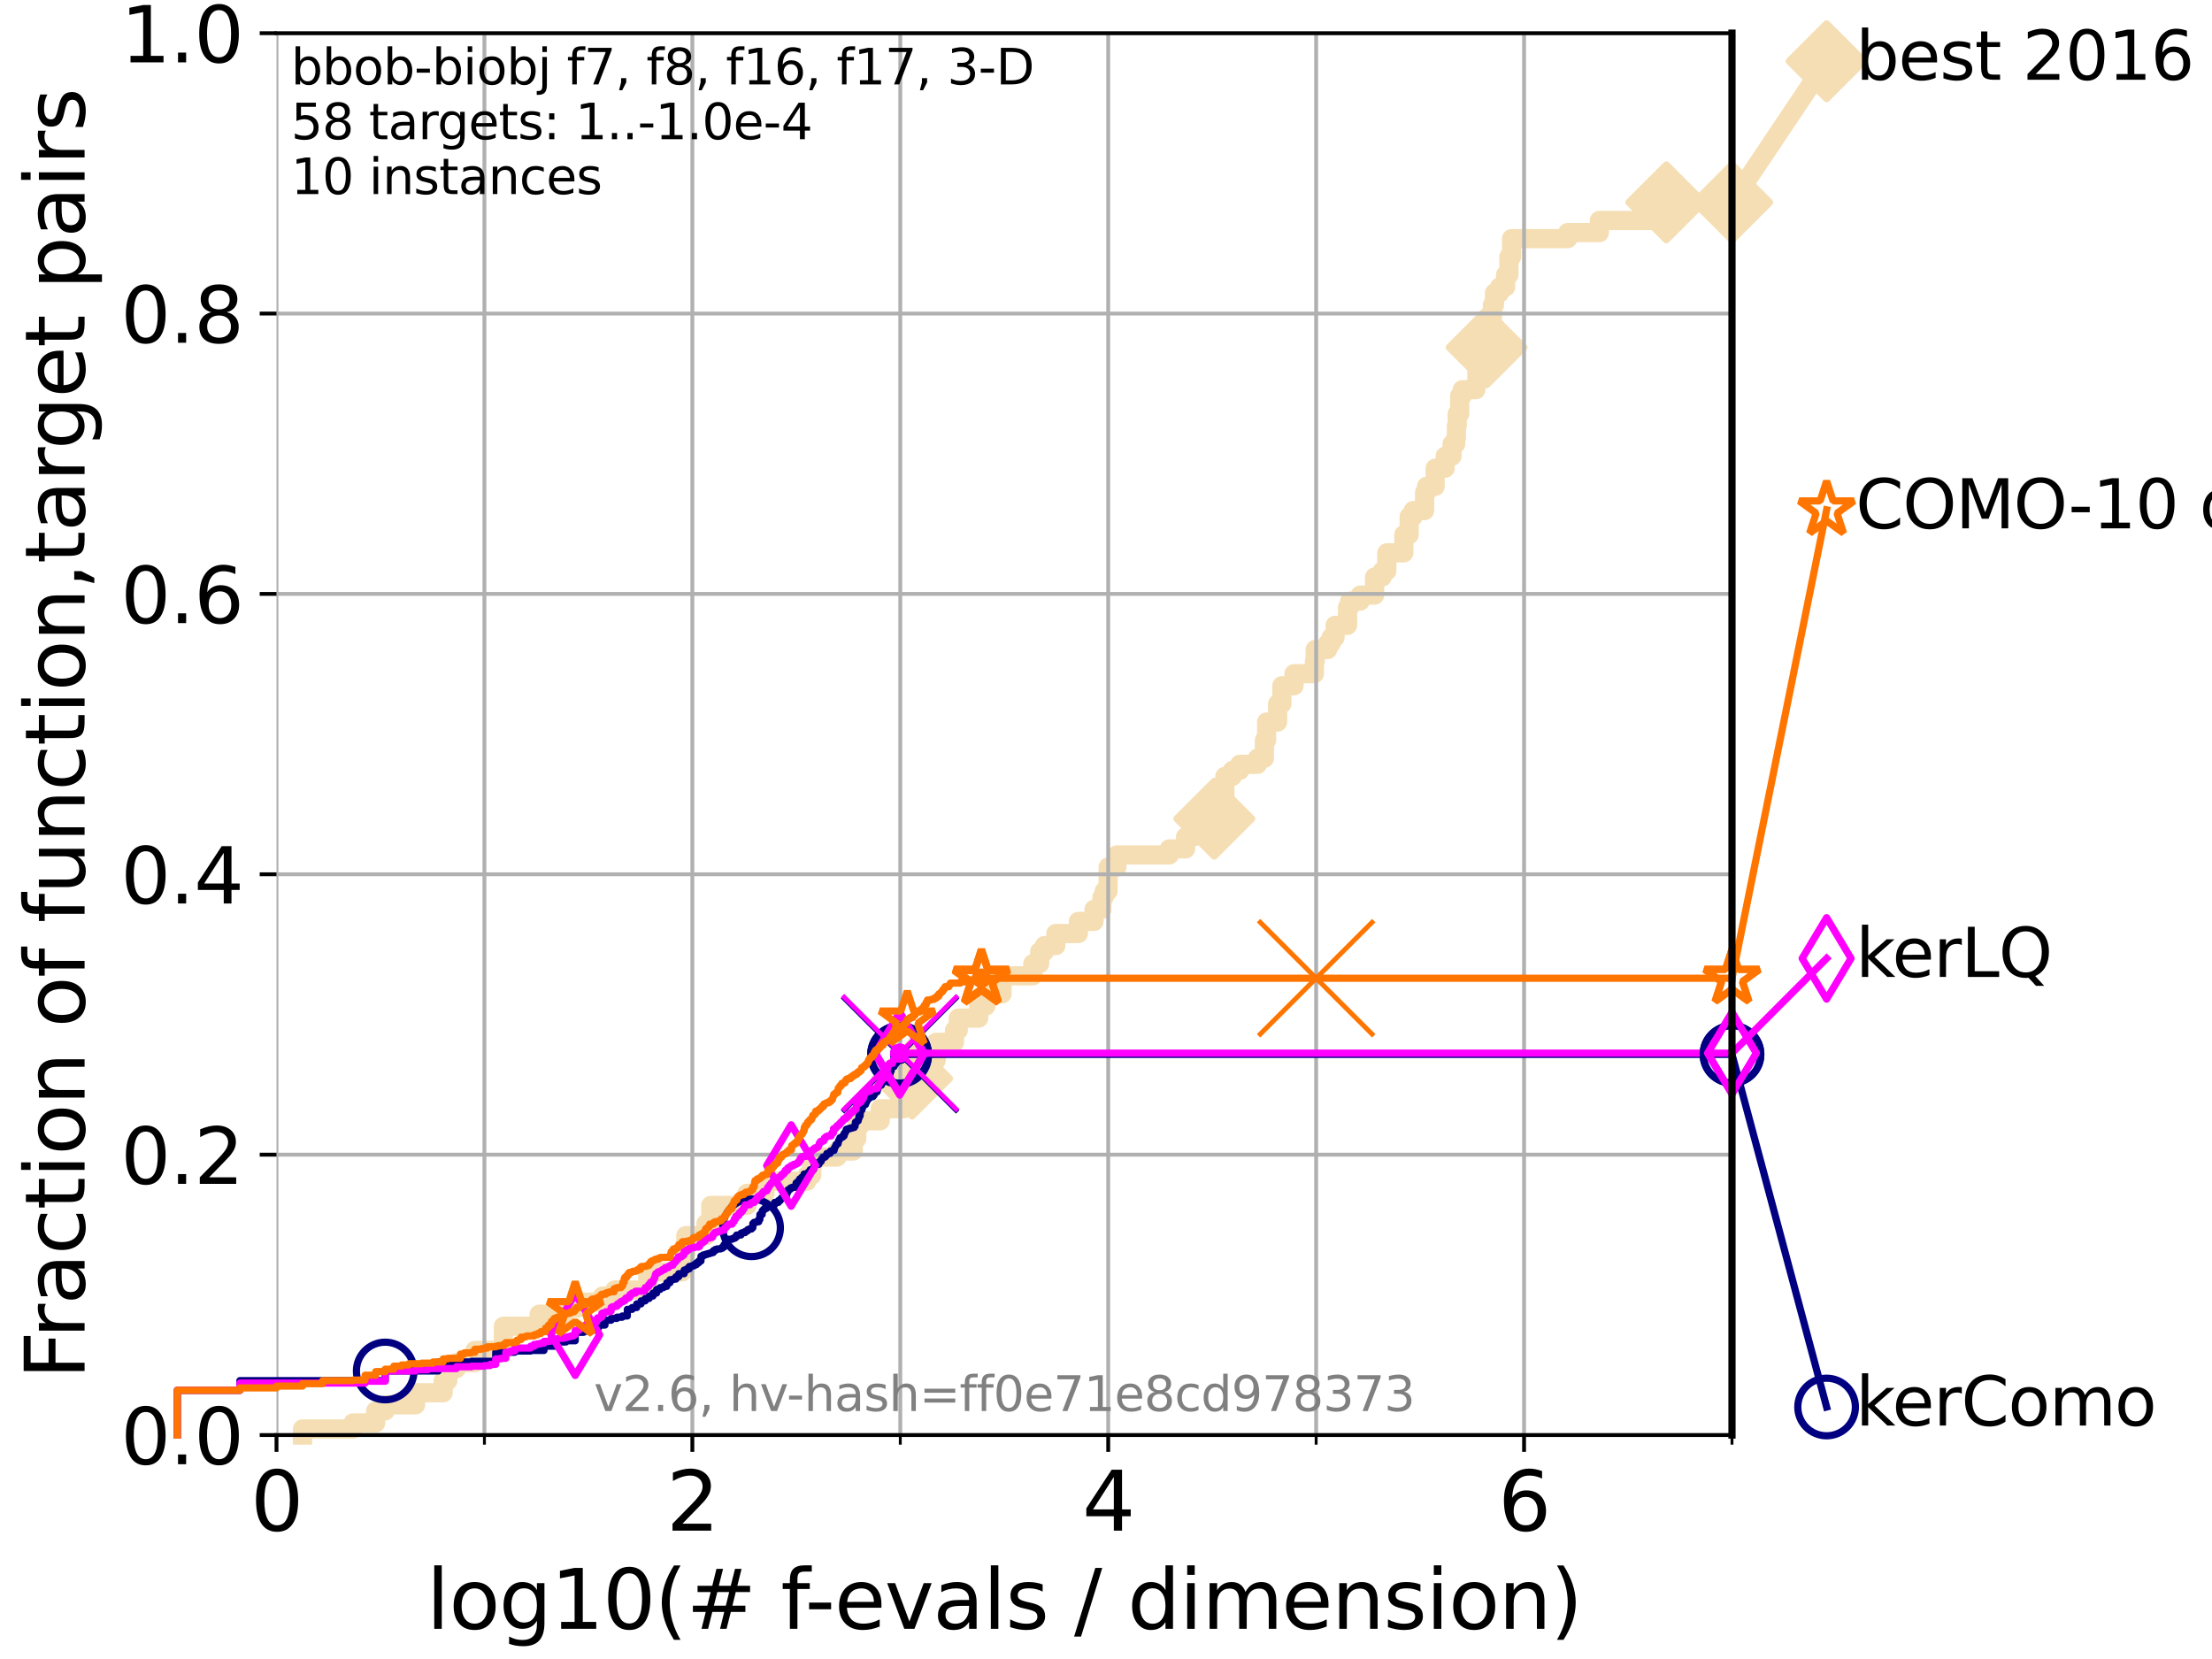<?xml version="1.0" encoding="utf-8" standalone="no"?>
<!DOCTYPE svg PUBLIC "-//W3C//DTD SVG 1.1//EN"
  "http://www.w3.org/Graphics/SVG/1.1/DTD/svg11.dtd">
<svg xmlns:xlink="http://www.w3.org/1999/xlink" width="460.8pt" height="345.6pt" viewBox="0 0 460.8 345.6" xmlns="http://www.w3.org/2000/svg" version="1.1">
 <defs>
  <style type="text/css">*{stroke-linejoin: round; stroke-linecap: butt}</style>
 </defs>
 <g id="figure_1">
  <g id="patch_1">
   <path d="M 0 345.6 
L 460.8 345.6 
L 460.8 0 
L 0 0 
z
" style="fill: #ffffff"/>
  </g>
  <g id="axes_1">
   <g id="patch_2">
    <path d="M 57.6 298.944 
L 360.806 298.944 
L 360.806 6.912 
L 57.6 6.912 
z
" style="fill: #ffffff"/>
   </g>
   <g id="line2d_1">
    <path d="M 63.012 298.944 
L 63.012 297.685 
L 73.539 297.685 
L 73.539 296.426 
L 78.267 296.426 
L 78.267 293.909 
L 80.249 293.909 
L 80.249 292.65 
L 86.578 292.65 
L 86.578 290.133 
L 92.323 290.133 
L 92.323 287.615 
L 93.288 287.615 
L 93.288 285.098 
L 95.081 285.098 
L 95.081 283.839 
L 98.933 283.839 
L 98.933 281.321 
L 104.86 281.321 
L 104.86 276.286 
L 112.318 276.286 
L 112.318 273.769 
L 117.644 273.769 
L 117.644 272.51 
L 120.284 272.51 
L 120.284 271.251 
L 125.527 271.251 
L 125.527 269.993 
L 128.06 269.993 
L 128.06 268.734 
L 134.932 268.734 
L 134.932 264.958 
L 142.109 264.958 
L 142.109 261.181 
L 142.865 261.181 
L 142.865 257.405 
L 147.076 257.405 
L 147.076 254.887 
L 148.074 254.887 
L 148.074 251.111 
L 155.599 251.111 
L 155.599 248.594 
L 159.345 248.594 
L 159.345 246.076 
L 168.099 246.076 
L 168.099 244.817 
L 169.095 244.817 
L 169.095 242.3 
L 169.508 242.3 
L 169.508 241.041 
L 174.368 241.041 
L 174.368 239.782 
L 177.747 239.782 
L 177.747 237.265 
L 178.472 237.265 
L 178.472 234.747 
L 178.963 234.747 
L 178.963 233.489 
L 183.348 233.489 
L 183.348 230.971 
L 188.283 230.971 
L 188.283 228.454 
L 190.01 228.454 
L 190.01 224.677 
L 193.513 224.677 
L 193.513 220.901 
L 195.018 220.901 
L 195.018 217.125 
L 198.835 217.125 
L 198.835 214.607 
L 199.63 214.607 
L 199.63 212.09 
L 203.883 212.09 
L 203.883 209.572 
L 205.373 209.572 
L 205.373 207.055 
L 208.74 207.055 
L 208.74 203.278 
L 215.15 203.278 
L 215.15 200.761 
L 216.584 200.761 
L 216.584 198.243 
L 217.578 198.243 
L 217.578 196.985 
L 219.952 196.985 
L 219.952 194.467 
L 224.643 194.467 
L 224.643 191.95 
L 227.907 191.95 
L 227.907 189.432 
L 229.552 189.432 
L 229.552 186.914 
L 230.022 186.914 
L 230.022 185.656 
L 230.816 185.656 
L 230.858 180.621 
L 232.673 180.621 
L 232.673 178.103 
L 243.582 178.103 
L 243.582 176.844 
L 246.978 176.844 
L 246.978 174.327 
L 248.655 174.327 
L 248.655 170.551 
L 252.955 170.551 
L 252.962 165.516 
L 255.16 165.516 
L 255.16 161.739 
L 256.735 161.739 
L 256.735 160.481 
L 258.261 160.481 
L 258.261 159.222 
L 261.951 159.222 
L 261.951 157.963 
L 263.397 157.963 
L 263.397 154.187 
L 263.858 154.187 
L 263.858 150.41 
L 266.152 150.41 
L 266.152 146.634 
L 267.032 146.634 
L 267.032 142.858 
L 269.562 142.858 
L 269.562 140.34 
L 273.821 140.34 
L 273.821 137.823 
L 273.979 137.823 
L 273.979 135.305 
L 276.579 135.305 
L 276.579 134.047 
L 277.303 134.047 
L 277.303 132.788 
L 278.126 132.788 
L 278.126 130.27 
L 280.722 130.27 
L 280.722 126.494 
L 281.154 126.494 
L 281.154 125.235 
L 283.343 125.235 
L 283.343 123.977 
L 286.354 123.977 
L 286.354 120.2 
L 287.947 120.2 
L 287.947 118.942 
L 288.903 118.942 
L 288.903 115.165 
L 292.442 115.165 
L 292.442 111.389 
L 293.555 111.389 
L 293.555 107.613 
L 294.411 107.613 
L 294.411 106.354 
L 296.769 106.354 
L 296.769 102.578 
L 297.171 102.578 
L 297.171 101.319 
L 298.966 101.319 
L 298.966 97.543 
L 301.053 97.543 
L 301.053 95.025 
L 302.483 95.025 
L 302.483 92.508 
L 303.239 92.508 
L 303.239 91.249 
L 303.389 91.249 
L 303.389 88.731 
L 303.56 88.731 
L 303.56 86.214 
L 304.087 86.214 
L 304.087 82.438 
L 304.632 82.438 
L 304.632 81.179 
L 307.454 81.179 
L 307.454 79.92 
L 307.675 79.92 
L 307.675 77.402 
L 308.196 77.402 
L 308.197 72.367 
L 309.687 72.367 
L 309.687 69.85 
L 309.812 69.85 
L 309.812 66.074 
L 310.9 66.074 
L 310.9 63.556 
L 311.321 63.556 
L 311.321 61.039 
L 312.386 61.039 
L 312.386 59.78 
L 313.644 59.78 
L 313.644 57.262 
L 314.334 57.262 
L 314.334 53.486 
L 314.886 53.486 
L 314.886 49.71 
L 326.59 49.71 
L 326.59 48.451 
L 333.174 48.451 
L 333.174 45.934 
L 347.129 45.934 
L 347.129 42.157 
L 360.806 42.157 
L 360.806 42.157 
" style="fill: none; stroke: #f5deb3; stroke-width: 4; stroke-linecap: square"/>
   </g>
   <g id="line2d_2">
    <defs>
     <path id="mc1e39ea35b" d="M -0 7.778 
L 7.778 0 
L 0 -7.778 
L -7.778 -0 
z
" style="stroke: #f5deb3; stroke-width: 1.5; stroke-linejoin: miter"/>
    </defs>
    <g>
     <use xlink:href="#mc1e39ea35b" x="190.01" y="224.677" style="fill: #f5deb3; stroke: #f5deb3; stroke-width: 1.5; stroke-linejoin: miter"/>
     <use xlink:href="#mc1e39ea35b" x="252.955" y="170.551" style="fill: #f5deb3; stroke: #f5deb3; stroke-width: 1.5; stroke-linejoin: miter"/>
     <use xlink:href="#mc1e39ea35b" x="309.687" y="72.367" style="fill: #f5deb3; stroke: #f5deb3; stroke-width: 1.5; stroke-linejoin: miter"/>
     <use xlink:href="#mc1e39ea35b" x="347.129" y="42.157" style="fill: #f5deb3; stroke: #f5deb3; stroke-width: 1.5; stroke-linejoin: miter"/>
     <use xlink:href="#mc1e39ea35b" x="360.806" y="42.157" style="fill: #f5deb3; stroke: #f5deb3; stroke-width: 1.5; stroke-linejoin: miter"/>
    </g>
   </g>
   <g id="line2d_3">
    <path style="fill: none; stroke: #f5deb3; stroke-width: 4; stroke-linecap: square"/>
    <g/>
   </g>
   <g id="line2d_4">
    <path d="M 360.806 42.157 
L 380.515 12.753 
" style="fill: none; stroke: #f5deb3; stroke-width: 4; stroke-linecap: square"/>
    <g>
     <use xlink:href="#mc1e39ea35b" x="360.806" y="42.157" style="fill: #f5deb3; stroke: #f5deb3; stroke-width: 1.5; stroke-linejoin: miter"/>
     <use xlink:href="#mc1e39ea35b" x="380.515" y="12.753" style="fill: #f5deb3; stroke: #f5deb3; stroke-width: 1.5; stroke-linejoin: miter"/>
    </g>
   </g>
   <g id="matplotlib.axis_1">
    <g id="xtick_1">
     <g id="line2d_5">
      <path d="M 57.6 298.944 
L 57.6 6.912 
" clip-path="url(#pb87e3e3d7a)" style="fill: none; stroke: #b0b0b0; stroke-width: 0.8; stroke-linecap: square"/>
     </g>
     <g id="line2d_6">
      <defs>
       <path id="m6a460415f9" d="M 0 0 
L 0 3.5 
" style="stroke: #000000; stroke-width: 0.8"/>
      </defs>
      <g>
       <use xlink:href="#m6a460415f9" x="57.6" y="298.944" style="stroke: #000000; stroke-width: 0.8"/>
      </g>
     </g>
     <g id="text_1">
      <!-- 0 -->
      <g transform="translate(52.192 318.861) scale(0.17 -0.17)">
       <defs>
        <path id="DejaVuSans-30" d="M 2034 4250 
Q 1547 4250 1301 3770 
Q 1056 3291 1056 2328 
Q 1056 1369 1301 889 
Q 1547 409 2034 409 
Q 2525 409 2770 889 
Q 3016 1369 3016 2328 
Q 3016 3291 2770 3770 
Q 2525 4250 2034 4250 
z
M 2034 4750 
Q 2819 4750 3233 4129 
Q 3647 3509 3647 2328 
Q 3647 1150 3233 529 
Q 2819 -91 2034 -91 
Q 1250 -91 836 529 
Q 422 1150 422 2328 
Q 422 3509 836 4129 
Q 1250 4750 2034 4750 
z
" transform="scale(0.016)"/>
       </defs>
       <use xlink:href="#DejaVuSans-30"/>
      </g>
     </g>
    </g>
    <g id="xtick_2">
     <g id="line2d_7">
      <path d="M 144.23 298.944 
L 144.23 6.912 
" clip-path="url(#pb87e3e3d7a)" style="fill: none; stroke: #b0b0b0; stroke-width: 0.8; stroke-linecap: square"/>
     </g>
     <g id="line2d_8">
      <g>
       <use xlink:href="#m6a460415f9" x="144.23" y="298.944" style="stroke: #000000; stroke-width: 0.8"/>
      </g>
     </g>
     <g id="text_2">
      <!-- 2 -->
      <g transform="translate(138.822 318.861) scale(0.17 -0.17)">
       <defs>
        <path id="DejaVuSans-32" d="M 1228 531 
L 3431 531 
L 3431 0 
L 469 0 
L 469 531 
Q 828 903 1448 1529 
Q 2069 2156 2228 2338 
Q 2531 2678 2651 2914 
Q 2772 3150 2772 3378 
Q 2772 3750 2511 3984 
Q 2250 4219 1831 4219 
Q 1534 4219 1204 4116 
Q 875 4013 500 3803 
L 500 4441 
Q 881 4594 1212 4672 
Q 1544 4750 1819 4750 
Q 2544 4750 2975 4387 
Q 3406 4025 3406 3419 
Q 3406 3131 3298 2873 
Q 3191 2616 2906 2266 
Q 2828 2175 2409 1742 
Q 1991 1309 1228 531 
z
" transform="scale(0.016)"/>
       </defs>
       <use xlink:href="#DejaVuSans-32"/>
      </g>
     </g>
    </g>
    <g id="xtick_3">
     <g id="line2d_9">
      <path d="M 230.861 298.944 
L 230.861 6.912 
" clip-path="url(#pb87e3e3d7a)" style="fill: none; stroke: #b0b0b0; stroke-width: 0.8; stroke-linecap: square"/>
     </g>
     <g id="line2d_10">
      <g>
       <use xlink:href="#m6a460415f9" x="230.861" y="298.944" style="stroke: #000000; stroke-width: 0.8"/>
      </g>
     </g>
     <g id="text_3">
      <!-- 4 -->
      <g transform="translate(225.453 318.861) scale(0.17 -0.17)">
       <defs>
        <path id="DejaVuSans-34" d="M 2419 4116 
L 825 1625 
L 2419 1625 
L 2419 4116 
z
M 2253 4666 
L 3047 4666 
L 3047 1625 
L 3713 1625 
L 3713 1100 
L 3047 1100 
L 3047 0 
L 2419 0 
L 2419 1100 
L 313 1100 
L 313 1709 
L 2253 4666 
z
" transform="scale(0.016)"/>
       </defs>
       <use xlink:href="#DejaVuSans-34"/>
      </g>
     </g>
    </g>
    <g id="xtick_4">
     <g id="line2d_11">
      <path d="M 317.491 298.944 
L 317.491 6.912 
" clip-path="url(#pb87e3e3d7a)" style="fill: none; stroke: #b0b0b0; stroke-width: 0.8; stroke-linecap: square"/>
     </g>
     <g id="line2d_12">
      <g>
       <use xlink:href="#m6a460415f9" x="317.491" y="298.944" style="stroke: #000000; stroke-width: 0.8"/>
      </g>
     </g>
     <g id="text_4">
      <!-- 6 -->
      <g transform="translate(312.083 318.861) scale(0.17 -0.17)">
       <defs>
        <path id="DejaVuSans-36" d="M 2113 2584 
Q 1688 2584 1439 2293 
Q 1191 2003 1191 1497 
Q 1191 994 1439 701 
Q 1688 409 2113 409 
Q 2538 409 2786 701 
Q 3034 994 3034 1497 
Q 3034 2003 2786 2293 
Q 2538 2584 2113 2584 
z
M 3366 4563 
L 3366 3988 
Q 3128 4100 2886 4159 
Q 2644 4219 2406 4219 
Q 1781 4219 1451 3797 
Q 1122 3375 1075 2522 
Q 1259 2794 1537 2939 
Q 1816 3084 2150 3084 
Q 2853 3084 3261 2657 
Q 3669 2231 3669 1497 
Q 3669 778 3244 343 
Q 2819 -91 2113 -91 
Q 1303 -91 875 529 
Q 447 1150 447 2328 
Q 447 3434 972 4092 
Q 1497 4750 2381 4750 
Q 2619 4750 2861 4703 
Q 3103 4656 3366 4563 
z
" transform="scale(0.016)"/>
       </defs>
       <use xlink:href="#DejaVuSans-36"/>
      </g>
     </g>
    </g>
    <g id="xtick_5">
     <g id="line2d_13">
      <path d="M 100.915 298.944 
L 100.915 6.912 
" clip-path="url(#pb87e3e3d7a)" style="fill: none; stroke: #b0b0b0; stroke-width: 0.8; stroke-linecap: square"/>
     </g>
     <g id="line2d_14">
      <defs>
       <path id="mb89df76095" d="M 0 0 
L 0 2 
" style="stroke: #000000; stroke-width: 0.6"/>
      </defs>
      <g>
       <use xlink:href="#mb89df76095" x="100.915" y="298.944" style="stroke: #000000; stroke-width: 0.6"/>
      </g>
     </g>
    </g>
    <g id="xtick_6">
     <g id="line2d_15">
      <path d="M 187.546 298.944 
L 187.546 6.912 
" clip-path="url(#pb87e3e3d7a)" style="fill: none; stroke: #b0b0b0; stroke-width: 0.8; stroke-linecap: square"/>
     </g>
     <g id="line2d_16">
      <g>
       <use xlink:href="#mb89df76095" x="187.546" y="298.944" style="stroke: #000000; stroke-width: 0.6"/>
      </g>
     </g>
    </g>
    <g id="xtick_7">
     <g id="line2d_17">
      <path d="M 274.176 298.944 
L 274.176 6.912 
" clip-path="url(#pb87e3e3d7a)" style="fill: none; stroke: #b0b0b0; stroke-width: 0.8; stroke-linecap: square"/>
     </g>
     <g id="line2d_18">
      <g>
       <use xlink:href="#mb89df76095" x="274.176" y="298.944" style="stroke: #000000; stroke-width: 0.6"/>
      </g>
     </g>
    </g>
    <g id="xtick_8">
     <g id="line2d_19">
      <path d="M 360.806 298.944 
L 360.806 6.912 
" clip-path="url(#pb87e3e3d7a)" style="fill: none; stroke: #b0b0b0; stroke-width: 0.8; stroke-linecap: square"/>
     </g>
     <g id="line2d_20">
      <g>
       <use xlink:href="#mb89df76095" x="360.806" y="298.944" style="stroke: #000000; stroke-width: 0.6"/>
      </g>
     </g>
    </g>
    <g id="text_5">
     <!-- log10(# f-evals / dimension) -->
     <g transform="translate(88.823 339.314) scale(0.17 -0.17)">
      <defs>
       <path id="DejaVuSans-6c" d="M 603 4863 
L 1178 4863 
L 1178 0 
L 603 0 
L 603 4863 
z
" transform="scale(0.016)"/>
       <path id="DejaVuSans-6f" d="M 1959 3097 
Q 1497 3097 1228 2736 
Q 959 2375 959 1747 
Q 959 1119 1226 758 
Q 1494 397 1959 397 
Q 2419 397 2687 759 
Q 2956 1122 2956 1747 
Q 2956 2369 2687 2733 
Q 2419 3097 1959 3097 
z
M 1959 3584 
Q 2709 3584 3137 3096 
Q 3566 2609 3566 1747 
Q 3566 888 3137 398 
Q 2709 -91 1959 -91 
Q 1206 -91 779 398 
Q 353 888 353 1747 
Q 353 2609 779 3096 
Q 1206 3584 1959 3584 
z
" transform="scale(0.016)"/>
       <path id="DejaVuSans-67" d="M 2906 1791 
Q 2906 2416 2648 2759 
Q 2391 3103 1925 3103 
Q 1463 3103 1205 2759 
Q 947 2416 947 1791 
Q 947 1169 1205 825 
Q 1463 481 1925 481 
Q 2391 481 2648 825 
Q 2906 1169 2906 1791 
z
M 3481 434 
Q 3481 -459 3084 -895 
Q 2688 -1331 1869 -1331 
Q 1566 -1331 1297 -1286 
Q 1028 -1241 775 -1147 
L 775 -588 
Q 1028 -725 1275 -790 
Q 1522 -856 1778 -856 
Q 2344 -856 2625 -561 
Q 2906 -266 2906 331 
L 2906 616 
Q 2728 306 2450 153 
Q 2172 0 1784 0 
Q 1141 0 747 490 
Q 353 981 353 1791 
Q 353 2603 747 3093 
Q 1141 3584 1784 3584 
Q 2172 3584 2450 3431 
Q 2728 3278 2906 2969 
L 2906 3500 
L 3481 3500 
L 3481 434 
z
" transform="scale(0.016)"/>
       <path id="DejaVuSans-31" d="M 794 531 
L 1825 531 
L 1825 4091 
L 703 3866 
L 703 4441 
L 1819 4666 
L 2450 4666 
L 2450 531 
L 3481 531 
L 3481 0 
L 794 0 
L 794 531 
z
" transform="scale(0.016)"/>
       <path id="DejaVuSans-28" d="M 1984 4856 
Q 1566 4138 1362 3434 
Q 1159 2731 1159 2009 
Q 1159 1288 1364 580 
Q 1569 -128 1984 -844 
L 1484 -844 
Q 1016 -109 783 600 
Q 550 1309 550 2009 
Q 550 2706 781 3412 
Q 1013 4119 1484 4856 
L 1984 4856 
z
" transform="scale(0.016)"/>
       <path id="DejaVuSans-23" d="M 3272 2816 
L 2363 2816 
L 2100 1772 
L 3016 1772 
L 3272 2816 
z
M 2803 4594 
L 2478 3297 
L 3391 3297 
L 3719 4594 
L 4219 4594 
L 3897 3297 
L 4872 3297 
L 4872 2816 
L 3775 2816 
L 3519 1772 
L 4513 1772 
L 4513 1294 
L 3397 1294 
L 3072 0 
L 2572 0 
L 2894 1294 
L 1978 1294 
L 1656 0 
L 1153 0 
L 1478 1294 
L 494 1294 
L 494 1772 
L 1594 1772 
L 1856 2816 
L 850 2816 
L 850 3297 
L 1978 3297 
L 2297 4594 
L 2803 4594 
z
" transform="scale(0.016)"/>
       <path id="DejaVuSans-20" transform="scale(0.016)"/>
       <path id="DejaVuSans-66" d="M 2375 4863 
L 2375 4384 
L 1825 4384 
Q 1516 4384 1395 4259 
Q 1275 4134 1275 3809 
L 1275 3500 
L 2222 3500 
L 2222 3053 
L 1275 3053 
L 1275 0 
L 697 0 
L 697 3053 
L 147 3053 
L 147 3500 
L 697 3500 
L 697 3744 
Q 697 4328 969 4595 
Q 1241 4863 1831 4863 
L 2375 4863 
z
" transform="scale(0.016)"/>
       <path id="DejaVuSans-2d" d="M 313 2009 
L 1997 2009 
L 1997 1497 
L 313 1497 
L 313 2009 
z
" transform="scale(0.016)"/>
       <path id="DejaVuSans-65" d="M 3597 1894 
L 3597 1613 
L 953 1613 
Q 991 1019 1311 708 
Q 1631 397 2203 397 
Q 2534 397 2845 478 
Q 3156 559 3463 722 
L 3463 178 
Q 3153 47 2828 -22 
Q 2503 -91 2169 -91 
Q 1331 -91 842 396 
Q 353 884 353 1716 
Q 353 2575 817 3079 
Q 1281 3584 2069 3584 
Q 2775 3584 3186 3129 
Q 3597 2675 3597 1894 
z
M 3022 2063 
Q 3016 2534 2758 2815 
Q 2500 3097 2075 3097 
Q 1594 3097 1305 2825 
Q 1016 2553 972 2059 
L 3022 2063 
z
" transform="scale(0.016)"/>
       <path id="DejaVuSans-76" d="M 191 3500 
L 800 3500 
L 1894 563 
L 2988 3500 
L 3597 3500 
L 2284 0 
L 1503 0 
L 191 3500 
z
" transform="scale(0.016)"/>
       <path id="DejaVuSans-61" d="M 2194 1759 
Q 1497 1759 1228 1600 
Q 959 1441 959 1056 
Q 959 750 1161 570 
Q 1363 391 1709 391 
Q 2188 391 2477 730 
Q 2766 1069 2766 1631 
L 2766 1759 
L 2194 1759 
z
M 3341 1997 
L 3341 0 
L 2766 0 
L 2766 531 
Q 2569 213 2275 61 
Q 1981 -91 1556 -91 
Q 1019 -91 701 211 
Q 384 513 384 1019 
Q 384 1609 779 1909 
Q 1175 2209 1959 2209 
L 2766 2209 
L 2766 2266 
Q 2766 2663 2505 2880 
Q 2244 3097 1772 3097 
Q 1472 3097 1187 3025 
Q 903 2953 641 2809 
L 641 3341 
Q 956 3463 1253 3523 
Q 1550 3584 1831 3584 
Q 2591 3584 2966 3190 
Q 3341 2797 3341 1997 
z
" transform="scale(0.016)"/>
       <path id="DejaVuSans-73" d="M 2834 3397 
L 2834 2853 
Q 2591 2978 2328 3040 
Q 2066 3103 1784 3103 
Q 1356 3103 1142 2972 
Q 928 2841 928 2578 
Q 928 2378 1081 2264 
Q 1234 2150 1697 2047 
L 1894 2003 
Q 2506 1872 2764 1633 
Q 3022 1394 3022 966 
Q 3022 478 2636 193 
Q 2250 -91 1575 -91 
Q 1294 -91 989 -36 
Q 684 19 347 128 
L 347 722 
Q 666 556 975 473 
Q 1284 391 1588 391 
Q 1994 391 2212 530 
Q 2431 669 2431 922 
Q 2431 1156 2273 1281 
Q 2116 1406 1581 1522 
L 1381 1569 
Q 847 1681 609 1914 
Q 372 2147 372 2553 
Q 372 3047 722 3315 
Q 1072 3584 1716 3584 
Q 2034 3584 2315 3537 
Q 2597 3491 2834 3397 
z
" transform="scale(0.016)"/>
       <path id="DejaVuSans-2f" d="M 1625 4666 
L 2156 4666 
L 531 -594 
L 0 -594 
L 1625 4666 
z
" transform="scale(0.016)"/>
       <path id="DejaVuSans-64" d="M 2906 2969 
L 2906 4863 
L 3481 4863 
L 3481 0 
L 2906 0 
L 2906 525 
Q 2725 213 2448 61 
Q 2172 -91 1784 -91 
Q 1150 -91 751 415 
Q 353 922 353 1747 
Q 353 2572 751 3078 
Q 1150 3584 1784 3584 
Q 2172 3584 2448 3432 
Q 2725 3281 2906 2969 
z
M 947 1747 
Q 947 1113 1208 752 
Q 1469 391 1925 391 
Q 2381 391 2643 752 
Q 2906 1113 2906 1747 
Q 2906 2381 2643 2742 
Q 2381 3103 1925 3103 
Q 1469 3103 1208 2742 
Q 947 2381 947 1747 
z
" transform="scale(0.016)"/>
       <path id="DejaVuSans-69" d="M 603 3500 
L 1178 3500 
L 1178 0 
L 603 0 
L 603 3500 
z
M 603 4863 
L 1178 4863 
L 1178 4134 
L 603 4134 
L 603 4863 
z
" transform="scale(0.016)"/>
       <path id="DejaVuSans-6d" d="M 3328 2828 
Q 3544 3216 3844 3400 
Q 4144 3584 4550 3584 
Q 5097 3584 5394 3201 
Q 5691 2819 5691 2113 
L 5691 0 
L 5113 0 
L 5113 2094 
Q 5113 2597 4934 2840 
Q 4756 3084 4391 3084 
Q 3944 3084 3684 2787 
Q 3425 2491 3425 1978 
L 3425 0 
L 2847 0 
L 2847 2094 
Q 2847 2600 2669 2842 
Q 2491 3084 2119 3084 
Q 1678 3084 1418 2786 
Q 1159 2488 1159 1978 
L 1159 0 
L 581 0 
L 581 3500 
L 1159 3500 
L 1159 2956 
Q 1356 3278 1631 3431 
Q 1906 3584 2284 3584 
Q 2666 3584 2933 3390 
Q 3200 3197 3328 2828 
z
" transform="scale(0.016)"/>
       <path id="DejaVuSans-6e" d="M 3513 2113 
L 3513 0 
L 2938 0 
L 2938 2094 
Q 2938 2591 2744 2837 
Q 2550 3084 2163 3084 
Q 1697 3084 1428 2787 
Q 1159 2491 1159 1978 
L 1159 0 
L 581 0 
L 581 3500 
L 1159 3500 
L 1159 2956 
Q 1366 3272 1645 3428 
Q 1925 3584 2291 3584 
Q 2894 3584 3203 3211 
Q 3513 2838 3513 2113 
z
" transform="scale(0.016)"/>
       <path id="DejaVuSans-29" d="M 513 4856 
L 1013 4856 
Q 1481 4119 1714 3412 
Q 1947 2706 1947 2009 
Q 1947 1309 1714 600 
Q 1481 -109 1013 -844 
L 513 -844 
Q 928 -128 1133 580 
Q 1338 1288 1338 2009 
Q 1338 2731 1133 3434 
Q 928 4138 513 4856 
z
" transform="scale(0.016)"/>
      </defs>
      <use xlink:href="#DejaVuSans-6c"/>
      <use xlink:href="#DejaVuSans-6f" x="27.783"/>
      <use xlink:href="#DejaVuSans-67" x="88.965"/>
      <use xlink:href="#DejaVuSans-31" x="152.441"/>
      <use xlink:href="#DejaVuSans-30" x="216.064"/>
      <use xlink:href="#DejaVuSans-28" x="279.688"/>
      <use xlink:href="#DejaVuSans-23" x="318.701"/>
      <use xlink:href="#DejaVuSans-20" x="402.49"/>
      <use xlink:href="#DejaVuSans-66" x="434.277"/>
      <use xlink:href="#DejaVuSans-2d" x="463.982"/>
      <use xlink:href="#DejaVuSans-65" x="500.066"/>
      <use xlink:href="#DejaVuSans-76" x="561.59"/>
      <use xlink:href="#DejaVuSans-61" x="620.77"/>
      <use xlink:href="#DejaVuSans-6c" x="682.049"/>
      <use xlink:href="#DejaVuSans-73" x="709.832"/>
      <use xlink:href="#DejaVuSans-20" x="761.932"/>
      <use xlink:href="#DejaVuSans-2f" x="793.719"/>
      <use xlink:href="#DejaVuSans-20" x="827.41"/>
      <use xlink:href="#DejaVuSans-64" x="859.197"/>
      <use xlink:href="#DejaVuSans-69" x="922.674"/>
      <use xlink:href="#DejaVuSans-6d" x="950.457"/>
      <use xlink:href="#DejaVuSans-65" x="1047.869"/>
      <use xlink:href="#DejaVuSans-6e" x="1109.393"/>
      <use xlink:href="#DejaVuSans-73" x="1172.771"/>
      <use xlink:href="#DejaVuSans-69" x="1224.871"/>
      <use xlink:href="#DejaVuSans-6f" x="1252.654"/>
      <use xlink:href="#DejaVuSans-6e" x="1313.836"/>
      <use xlink:href="#DejaVuSans-29" x="1377.215"/>
     </g>
    </g>
   </g>
   <g id="matplotlib.axis_2">
    <g id="ytick_1">
     <g id="line2d_21">
      <path d="M 57.6 298.944 
L 360.806 298.944 
" clip-path="url(#pb87e3e3d7a)" style="fill: none; stroke: #b0b0b0; stroke-width: 0.8; stroke-linecap: square"/>
     </g>
     <g id="line2d_22">
      <defs>
       <path id="me1c54632fb" d="M 0 0 
L -3.5 0 
" style="stroke: #000000; stroke-width: 0.8"/>
      </defs>
      <g>
       <use xlink:href="#me1c54632fb" x="57.6" y="298.944" style="stroke: #000000; stroke-width: 0.8"/>
      </g>
     </g>
     <g id="text_6">
      <!-- 0.0 -->
      <g transform="translate(25.155 305.023) scale(0.16 -0.16)">
       <defs>
        <path id="DejaVuSans-2e" d="M 684 794 
L 1344 794 
L 1344 0 
L 684 0 
L 684 794 
z
" transform="scale(0.016)"/>
       </defs>
       <use xlink:href="#DejaVuSans-30"/>
       <use xlink:href="#DejaVuSans-2e" x="63.623"/>
       <use xlink:href="#DejaVuSans-30" x="95.41"/>
      </g>
     </g>
    </g>
    <g id="ytick_2">
     <g id="line2d_23">
      <path d="M 57.6 240.538 
L 360.806 240.538 
" clip-path="url(#pb87e3e3d7a)" style="fill: none; stroke: #b0b0b0; stroke-width: 0.8; stroke-linecap: square"/>
     </g>
     <g id="line2d_24">
      <g>
       <use xlink:href="#me1c54632fb" x="57.6" y="240.538" style="stroke: #000000; stroke-width: 0.8"/>
      </g>
     </g>
     <g id="text_7">
      <!-- 0.2 -->
      <g transform="translate(25.155 246.616) scale(0.16 -0.16)">
       <use xlink:href="#DejaVuSans-30"/>
       <use xlink:href="#DejaVuSans-2e" x="63.623"/>
       <use xlink:href="#DejaVuSans-32" x="95.41"/>
      </g>
     </g>
    </g>
    <g id="ytick_3">
     <g id="line2d_25">
      <path d="M 57.6 182.131 
L 360.806 182.131 
" clip-path="url(#pb87e3e3d7a)" style="fill: none; stroke: #b0b0b0; stroke-width: 0.8; stroke-linecap: square"/>
     </g>
     <g id="line2d_26">
      <g>
       <use xlink:href="#me1c54632fb" x="57.6" y="182.131" style="stroke: #000000; stroke-width: 0.8"/>
      </g>
     </g>
     <g id="text_8">
      <!-- 0.4 -->
      <g transform="translate(25.155 188.21) scale(0.16 -0.16)">
       <use xlink:href="#DejaVuSans-30"/>
       <use xlink:href="#DejaVuSans-2e" x="63.623"/>
       <use xlink:href="#DejaVuSans-34" x="95.41"/>
      </g>
     </g>
    </g>
    <g id="ytick_4">
     <g id="line2d_27">
      <path d="M 57.6 123.725 
L 360.806 123.725 
" clip-path="url(#pb87e3e3d7a)" style="fill: none; stroke: #b0b0b0; stroke-width: 0.8; stroke-linecap: square"/>
     </g>
     <g id="line2d_28">
      <g>
       <use xlink:href="#me1c54632fb" x="57.6" y="123.725" style="stroke: #000000; stroke-width: 0.8"/>
      </g>
     </g>
     <g id="text_9">
      <!-- 0.6 -->
      <g transform="translate(25.155 129.804) scale(0.16 -0.16)">
       <use xlink:href="#DejaVuSans-30"/>
       <use xlink:href="#DejaVuSans-2e" x="63.623"/>
       <use xlink:href="#DejaVuSans-36" x="95.41"/>
      </g>
     </g>
    </g>
    <g id="ytick_5">
     <g id="line2d_29">
      <path d="M 57.6 65.318 
L 360.806 65.318 
" clip-path="url(#pb87e3e3d7a)" style="fill: none; stroke: #b0b0b0; stroke-width: 0.8; stroke-linecap: square"/>
     </g>
     <g id="line2d_30">
      <g>
       <use xlink:href="#me1c54632fb" x="57.6" y="65.318" style="stroke: #000000; stroke-width: 0.8"/>
      </g>
     </g>
     <g id="text_10">
      <!-- 0.8 -->
      <g transform="translate(25.155 71.397) scale(0.16 -0.16)">
       <defs>
        <path id="DejaVuSans-38" d="M 2034 2216 
Q 1584 2216 1326 1975 
Q 1069 1734 1069 1313 
Q 1069 891 1326 650 
Q 1584 409 2034 409 
Q 2484 409 2743 651 
Q 3003 894 3003 1313 
Q 3003 1734 2745 1975 
Q 2488 2216 2034 2216 
z
M 1403 2484 
Q 997 2584 770 2862 
Q 544 3141 544 3541 
Q 544 4100 942 4425 
Q 1341 4750 2034 4750 
Q 2731 4750 3128 4425 
Q 3525 4100 3525 3541 
Q 3525 3141 3298 2862 
Q 3072 2584 2669 2484 
Q 3125 2378 3379 2068 
Q 3634 1759 3634 1313 
Q 3634 634 3220 271 
Q 2806 -91 2034 -91 
Q 1263 -91 848 271 
Q 434 634 434 1313 
Q 434 1759 690 2068 
Q 947 2378 1403 2484 
z
M 1172 3481 
Q 1172 3119 1398 2916 
Q 1625 2713 2034 2713 
Q 2441 2713 2670 2916 
Q 2900 3119 2900 3481 
Q 2900 3844 2670 4047 
Q 2441 4250 2034 4250 
Q 1625 4250 1398 4047 
Q 1172 3844 1172 3481 
z
" transform="scale(0.016)"/>
       </defs>
       <use xlink:href="#DejaVuSans-30"/>
       <use xlink:href="#DejaVuSans-2e" x="63.623"/>
       <use xlink:href="#DejaVuSans-38" x="95.41"/>
      </g>
     </g>
    </g>
    <g id="ytick_6">
     <g id="line2d_31">
      <path d="M 57.6 6.912 
L 360.806 6.912 
" clip-path="url(#pb87e3e3d7a)" style="fill: none; stroke: #b0b0b0; stroke-width: 0.8; stroke-linecap: square"/>
     </g>
     <g id="line2d_32">
      <g>
       <use xlink:href="#me1c54632fb" x="57.6" y="6.912" style="stroke: #000000; stroke-width: 0.8"/>
      </g>
     </g>
     <g id="text_11">
      <!-- 1.0 -->
      <g transform="translate(25.155 12.991) scale(0.16 -0.16)">
       <use xlink:href="#DejaVuSans-31"/>
       <use xlink:href="#DejaVuSans-2e" x="63.623"/>
       <use xlink:href="#DejaVuSans-30" x="95.41"/>
      </g>
     </g>
    </g>
    <g id="text_12">
     <!-- Fraction of function,target pairs -->
     <g transform="translate(17.62 287.313) rotate(-90) scale(0.17 -0.17)">
      <defs>
       <path id="DejaVuSans-46" d="M 628 4666 
L 3309 4666 
L 3309 4134 
L 1259 4134 
L 1259 2759 
L 3109 2759 
L 3109 2228 
L 1259 2228 
L 1259 0 
L 628 0 
L 628 4666 
z
" transform="scale(0.016)"/>
       <path id="DejaVuSans-72" d="M 2631 2963 
Q 2534 3019 2420 3045 
Q 2306 3072 2169 3072 
Q 1681 3072 1420 2755 
Q 1159 2438 1159 1844 
L 1159 0 
L 581 0 
L 581 3500 
L 1159 3500 
L 1159 2956 
Q 1341 3275 1631 3429 
Q 1922 3584 2338 3584 
Q 2397 3584 2469 3576 
Q 2541 3569 2628 3553 
L 2631 2963 
z
" transform="scale(0.016)"/>
       <path id="DejaVuSans-63" d="M 3122 3366 
L 3122 2828 
Q 2878 2963 2633 3030 
Q 2388 3097 2138 3097 
Q 1578 3097 1268 2742 
Q 959 2388 959 1747 
Q 959 1106 1268 751 
Q 1578 397 2138 397 
Q 2388 397 2633 464 
Q 2878 531 3122 666 
L 3122 134 
Q 2881 22 2623 -34 
Q 2366 -91 2075 -91 
Q 1284 -91 818 406 
Q 353 903 353 1747 
Q 353 2603 823 3093 
Q 1294 3584 2113 3584 
Q 2378 3584 2631 3529 
Q 2884 3475 3122 3366 
z
" transform="scale(0.016)"/>
       <path id="DejaVuSans-74" d="M 1172 4494 
L 1172 3500 
L 2356 3500 
L 2356 3053 
L 1172 3053 
L 1172 1153 
Q 1172 725 1289 603 
Q 1406 481 1766 481 
L 2356 481 
L 2356 0 
L 1766 0 
Q 1100 0 847 248 
Q 594 497 594 1153 
L 594 3053 
L 172 3053 
L 172 3500 
L 594 3500 
L 594 4494 
L 1172 4494 
z
" transform="scale(0.016)"/>
       <path id="DejaVuSans-75" d="M 544 1381 
L 544 3500 
L 1119 3500 
L 1119 1403 
Q 1119 906 1312 657 
Q 1506 409 1894 409 
Q 2359 409 2629 706 
Q 2900 1003 2900 1516 
L 2900 3500 
L 3475 3500 
L 3475 0 
L 2900 0 
L 2900 538 
Q 2691 219 2414 64 
Q 2138 -91 1772 -91 
Q 1169 -91 856 284 
Q 544 659 544 1381 
z
M 1991 3584 
L 1991 3584 
z
" transform="scale(0.016)"/>
       <path id="DejaVuSans-2c" d="M 750 794 
L 1409 794 
L 1409 256 
L 897 -744 
L 494 -744 
L 750 256 
L 750 794 
z
" transform="scale(0.016)"/>
       <path id="DejaVuSans-70" d="M 1159 525 
L 1159 -1331 
L 581 -1331 
L 581 3500 
L 1159 3500 
L 1159 2969 
Q 1341 3281 1617 3432 
Q 1894 3584 2278 3584 
Q 2916 3584 3314 3078 
Q 3713 2572 3713 1747 
Q 3713 922 3314 415 
Q 2916 -91 2278 -91 
Q 1894 -91 1617 61 
Q 1341 213 1159 525 
z
M 3116 1747 
Q 3116 2381 2855 2742 
Q 2594 3103 2138 3103 
Q 1681 3103 1420 2742 
Q 1159 2381 1159 1747 
Q 1159 1113 1420 752 
Q 1681 391 2138 391 
Q 2594 391 2855 752 
Q 3116 1113 3116 1747 
z
" transform="scale(0.016)"/>
      </defs>
      <use xlink:href="#DejaVuSans-46"/>
      <use xlink:href="#DejaVuSans-72" x="50.27"/>
      <use xlink:href="#DejaVuSans-61" x="91.383"/>
      <use xlink:href="#DejaVuSans-63" x="152.662"/>
      <use xlink:href="#DejaVuSans-74" x="207.643"/>
      <use xlink:href="#DejaVuSans-69" x="246.852"/>
      <use xlink:href="#DejaVuSans-6f" x="274.635"/>
      <use xlink:href="#DejaVuSans-6e" x="335.816"/>
      <use xlink:href="#DejaVuSans-20" x="399.195"/>
      <use xlink:href="#DejaVuSans-6f" x="430.982"/>
      <use xlink:href="#DejaVuSans-66" x="492.164"/>
      <use xlink:href="#DejaVuSans-20" x="527.369"/>
      <use xlink:href="#DejaVuSans-66" x="559.156"/>
      <use xlink:href="#DejaVuSans-75" x="594.361"/>
      <use xlink:href="#DejaVuSans-6e" x="657.74"/>
      <use xlink:href="#DejaVuSans-63" x="721.119"/>
      <use xlink:href="#DejaVuSans-74" x="776.1"/>
      <use xlink:href="#DejaVuSans-69" x="815.309"/>
      <use xlink:href="#DejaVuSans-6f" x="843.092"/>
      <use xlink:href="#DejaVuSans-6e" x="904.273"/>
      <use xlink:href="#DejaVuSans-2c" x="967.652"/>
      <use xlink:href="#DejaVuSans-74" x="999.439"/>
      <use xlink:href="#DejaVuSans-61" x="1038.648"/>
      <use xlink:href="#DejaVuSans-72" x="1099.928"/>
      <use xlink:href="#DejaVuSans-67" x="1139.291"/>
      <use xlink:href="#DejaVuSans-65" x="1202.768"/>
      <use xlink:href="#DejaVuSans-74" x="1264.291"/>
      <use xlink:href="#DejaVuSans-20" x="1303.5"/>
      <use xlink:href="#DejaVuSans-70" x="1335.287"/>
      <use xlink:href="#DejaVuSans-61" x="1398.764"/>
      <use xlink:href="#DejaVuSans-69" x="1460.043"/>
      <use xlink:href="#DejaVuSans-72" x="1487.826"/>
      <use xlink:href="#DejaVuSans-73" x="1528.939"/>
     </g>
    </g>
   </g>
   <g id="line2d_33">
    <defs>
     <path id="mb2a291eb1c" d="M 0 1.5 
C 0.398 1.5 0.779 1.342 1.061 1.061 
C 1.342 0.779 1.5 0.398 1.5 0 
C 1.5 -0.398 1.342 -0.779 1.061 -1.061 
C 0.779 -1.342 0.398 -1.5 0 -1.5 
C -0.398 -1.5 -0.779 -1.342 -1.061 -1.061 
C -1.342 -0.779 -1.5 -0.398 -1.5 0 
C -1.5 0.398 -1.342 0.779 -1.061 1.061 
C -0.779 1.342 -0.398 1.5 0 1.5 
z
" style="stroke: #f5deb3"/>
    </defs>
    <g>
     <use xlink:href="#mb2a291eb1c" x="347.129" y="42.157" style="fill: #f5deb3; stroke: #f5deb3"/>
     <use xlink:href="#mb2a291eb1c" x="347.129" y="42.157" style="fill: #f5deb3; stroke: #f5deb3"/>
    </g>
   </g>
   <g id="line2d_34">
    <defs>
     <path id="m8adcc28c75" d="M 0 1.5 
C 0.398 1.5 0.779 1.342 1.061 1.061 
C 1.342 0.779 1.5 0.398 1.5 0 
C 1.5 -0.398 1.342 -0.779 1.061 -1.061 
C 0.779 -1.342 0.398 -1.5 0 -1.5 
C -0.398 -1.5 -0.779 -1.342 -1.061 -1.061 
C -1.342 -0.779 -1.5 -0.398 -1.5 0 
C -1.5 0.398 -1.342 0.779 -1.061 1.061 
C -0.779 1.342 -0.398 1.5 0 1.5 
z
" style="stroke: #000080"/>
    </defs>
    <g>
     <use xlink:href="#m8adcc28c75" x="187.407" y="219.642" style="fill: #000080; stroke: #000080"/>
     <use xlink:href="#m8adcc28c75" x="187.407" y="219.642" style="fill: #000080; stroke: #000080"/>
    </g>
   </g>
   <g id="line2d_35">
    <path d="M 36.933 298.944 
L 36.933 289.629 
L 49.973 289.629 
L 49.973 287.615 
L 80.249 287.615 
L 80.249 285.601 
L 91.306 285.601 
L 91.306 283.713 
L 98.223 283.713 
L 98.223 283.587 
L 103.27 283.587 
L 103.27 281.699 
L 107.245 281.699 
L 107.245 281.447 
L 110.525 281.447 
L 110.525 281.321 
L 113.317 281.321 
L 113.317 280.44 
L 115.747 280.44 
L 115.747 279.559 
L 117.9 279.559 
L 117.9 279.307 
L 119.831 279.307 
L 119.831 277.545 
L 121.582 277.545 
L 121.582 277.293 
L 123.184 277.293 
L 123.184 276.664 
L 124.66 276.664 
L 124.66 276.035 
L 126.029 276.035 
L 126.029 275.028 
L 127.304 275.028 
L 127.304 274.65 
L 128.499 274.65 
L 128.499 274.398 
L 129.623 274.398 
L 129.623 274.146 
L 130.683 274.146 
L 130.683 272.762 
L 131.686 272.762 
L 131.686 272.384 
L 132.639 272.384 
L 132.639 271.629 
L 133.546 271.629 
L 133.546 271 
L 134.411 271 
L 134.411 270.496 
L 135.238 270.496 
L 135.238 269.993 
L 136.03 269.993 
L 136.03 269.363 
L 136.79 269.363 
L 136.79 268.608 
L 137.521 268.608 
L 137.521 268.23 
L 138.224 268.23 
L 138.224 267.979 
L 138.902 267.979 
L 138.902 267.223 
L 139.556 267.223 
L 139.556 266.594 
L 140.189 266.594 
L 140.189 266.468 
L 140.801 266.468 
L 140.801 265.965 
L 141.393 265.965 
L 141.393 265.335 
L 142.525 265.335 
L 142.525 264.58 
L 143.066 264.58 
L 143.066 264.328 
L 143.593 264.328 
L 143.593 263.825 
L 144.105 263.825 
L 144.105 263.699 
L 144.603 263.699 
L 144.603 263.447 
L 145.088 263.447 
L 145.088 263.069 
L 145.562 263.069 
L 145.562 262.692 
L 146.023 262.692 
L 146.023 261.685 
L 146.474 261.685 
L 146.474 261.433 
L 146.914 261.433 
L 146.914 261.307 
L 147.344 261.307 
L 147.344 261.181 
L 147.764 261.181 
L 147.764 261.055 
L 148.176 261.055 
L 148.176 260.929 
L 148.578 260.929 
L 148.578 260.552 
L 148.972 260.552 
L 148.972 260.3 
L 149.358 260.3 
L 149.358 260.174 
L 150.107 260.174 
L 150.107 260.048 
L 150.47 260.048 
L 150.47 259.797 
L 150.827 259.797 
L 150.827 259.293 
L 151.177 259.293 
L 151.177 258.664 
L 151.52 258.664 
L 151.52 258.16 
L 152.515 258.16 
L 152.515 258.034 
L 152.835 258.034 
L 152.835 257.908 
L 153.15 257.908 
L 153.15 257.657 
L 153.46 257.657 
L 153.46 257.279 
L 154.359 257.279 
L 154.359 256.901 
L 154.65 256.901 
L 154.65 256.776 
L 155.218 256.776 
L 155.218 256.524 
L 155.495 256.524 
L 155.495 256.398 
L 155.769 256.398 
L 155.769 256.146 
L 156.039 256.146 
L 156.039 256.02 
L 156.567 256.02 
L 156.567 255.769 
L 156.825 255.769 
L 156.825 254.887 
L 157.081 254.887 
L 157.081 254.636 
L 157.581 254.636 
L 157.581 254.51 
L 158.068 254.51 
L 158.068 254.006 
L 158.306 254.006 
L 158.306 252.999 
L 158.775 252.999 
L 158.775 252.244 
L 159.005 252.244 
L 159.005 251.992 
L 159.233 251.992 
L 159.233 251.741 
L 159.679 251.741 
L 159.679 251.489 
L 159.899 251.489 
L 159.899 251.363 
L 160.752 251.363 
L 160.752 251.237 
L 160.959 251.237 
L 160.959 251.111 
L 161.164 251.111 
L 161.164 250.985 
L 161.367 250.985 
L 161.367 250.482 
L 162.157 250.482 
L 162.157 250.104 
L 162.54 250.104 
L 162.54 249.852 
L 162.728 249.852 
L 162.728 249.601 
L 163.1 249.601 
L 163.1 249.475 
L 163.464 249.475 
L 163.464 249.223 
L 163.644 249.223 
L 163.644 249.097 
L 163.822 249.097 
L 163.822 248.594 
L 163.998 248.594 
L 163.998 248.216 
L 164.173 248.216 
L 164.173 247.838 
L 164.517 247.838 
L 164.517 247.713 
L 164.687 247.713 
L 164.687 247.461 
L 165.022 247.461 
L 165.022 247.335 
L 165.675 247.335 
L 165.675 247.083 
L 165.835 247.083 
L 165.835 246.454 
L 165.993 246.454 
L 165.993 246.328 
L 166.15 246.328 
L 166.15 246.202 
L 166.461 246.202 
L 166.461 245.824 
L 166.614 245.824 
L 166.614 245.573 
L 166.917 245.573 
L 166.917 245.447 
L 167.066 245.447 
L 167.066 245.195 
L 167.362 245.195 
L 167.362 245.069 
L 167.508 245.069 
L 167.508 244.566 
L 168.222 244.566 
L 168.222 244.44 
L 168.362 244.44 
L 168.362 244.188 
L 168.638 244.188 
L 168.638 244.062 
L 168.774 244.062 
L 168.774 243.684 
L 169.443 243.684 
L 169.443 243.433 
L 169.573 243.433 
L 169.573 242.929 
L 169.703 242.929 
L 169.703 242.552 
L 170.589 242.552 
L 170.589 242.048 
L 170.956 242.048 
L 170.956 241.922 
L 171.077 241.922 
L 171.077 241.545 
L 171.197 241.545 
L 171.197 241.419 
L 171.316 241.419 
L 171.316 241.293 
L 171.434 241.293 
L 171.434 241.041 
L 171.901 241.041 
L 171.901 240.915 
L 172.016 240.915 
L 172.016 240.789 
L 172.13 240.789 
L 172.13 240.663 
L 172.244 240.663 
L 172.244 240.286 
L 172.911 240.286 
L 173.019 239.782 
L 173.342 239.782 
L 173.342 239.656 
L 173.765 239.656 
L 173.869 239.027 
L 173.972 239.027 
L 174.075 238.649 
L 174.178 238.649 
L 174.178 238.398 
L 174.381 238.398 
L 174.381 238.272 
L 174.582 238.272 
L 174.681 237.642 
L 174.78 237.642 
L 174.879 237.265 
L 174.977 237.265 
L 174.977 237.013 
L 175.268 237.013 
L 175.268 236.887 
L 175.555 236.887 
L 175.555 236.635 
L 175.838 236.635 
L 175.838 236.132 
L 176.024 236.132 
L 176.116 235.754 
L 176.208 235.754 
L 176.299 235.251 
L 176.661 235.251 
L 176.661 235.125 
L 177.103 235.125 
L 177.103 234.999 
L 177.535 234.999 
L 177.535 234.873 
L 177.957 234.873 
L 177.957 234.621 
L 178.123 234.621 
L 178.206 233.74 
L 178.452 233.74 
L 178.452 233.614 
L 178.614 233.614 
L 178.614 233.489 
L 178.774 233.489 
L 178.854 232.985 
L 178.933 232.985 
L 178.933 232.482 
L 179.17 232.482 
L 179.248 231.475 
L 179.326 231.475 
L 179.326 231.223 
L 179.557 231.223 
L 179.634 230.593 
L 179.786 230.593 
L 179.862 230.216 
L 179.937 230.216 
L 179.937 230.09 
L 180.309 230.09 
L 180.383 229.586 
L 180.529 229.586 
L 180.529 229.209 
L 180.674 229.209 
L 180.674 229.083 
L 180.818 229.083 
L 180.818 228.705 
L 181.244 228.705 
L 181.314 228.454 
L 181.864 228.454 
L 181.932 228.202 
L 182.067 228.202 
L 182.067 227.95 
L 182.201 227.95 
L 182.267 227.447 
L 182.726 227.447 
L 182.791 226.943 
L 182.856 226.943 
L 182.92 226.565 
L 182.984 226.565 
L 182.984 226.314 
L 183.111 226.314 
L 183.111 226.062 
L 183.613 226.062 
L 183.613 225.684 
L 183.797 225.684 
L 183.797 225.307 
L 184.04 225.307 
L 184.04 225.055 
L 184.161 225.055 
L 184.221 224.677 
L 184.983 224.677 
L 184.983 224.551 
L 185.098 224.551 
L 185.155 223.922 
L 185.269 223.922 
L 185.269 223.67 
L 185.438 223.67 
L 185.494 223.293 
L 185.55 223.293 
L 185.55 223.041 
L 185.661 223.041 
L 185.716 222.411 
L 185.881 222.411 
L 185.936 222.16 
L 186.261 222.16 
L 186.261 221.656 
L 186.581 221.656 
L 186.686 221.404 
L 186.791 221.404 
L 186.791 221.027 
L 186.998 221.027 
L 187.05 220.523 
L 187.153 220.523 
L 187.204 220.146 
L 187.306 220.146 
L 187.407 219.642 
L 360.806 219.642 
L 360.806 219.642 
" style="fill: none; stroke: #000080; stroke-width: 1.5; stroke-linecap: square"/>
   </g>
   <g id="line2d_36">
    <defs>
     <path id="m0ba06c8184" d="M 0 6 
C 1.591 6 3.117 5.368 4.243 4.243 
C 5.368 3.117 6 1.591 6 0 
C 6 -1.591 5.368 -3.117 4.243 -4.243 
C 3.117 -5.368 1.591 -6 0 -6 
C -1.591 -6 -3.117 -5.368 -4.243 -4.243 
C -5.368 -3.117 -6 -1.591 -6 0 
C -6 1.591 -5.368 3.117 -4.243 4.243 
C -3.117 5.368 -1.591 6 0 6 
z
" style="stroke: #000080; stroke-width: 1.5"/>
    </defs>
    <g>
     <use xlink:href="#m0ba06c8184" x="80.249" y="285.601" style="fill-opacity: 0; stroke: #000080; stroke-width: 1.5"/>
     <use xlink:href="#m0ba06c8184" x="156.567" y="255.769" style="fill-opacity: 0; stroke: #000080; stroke-width: 1.5"/>
     <use xlink:href="#m0ba06c8184" x="187.407" y="219.894" style="fill-opacity: 0; stroke: #000080; stroke-width: 1.5"/>
     <use xlink:href="#m0ba06c8184" x="187.407" y="219.642" style="fill-opacity: 0; stroke: #000080; stroke-width: 1.5"/>
     <use xlink:href="#m0ba06c8184" x="187.407" y="219.642" style="fill-opacity: 0; stroke: #000080; stroke-width: 1.5"/>
     <use xlink:href="#m0ba06c8184" x="360.806" y="219.642" style="fill-opacity: 0; stroke: #000080; stroke-width: 1.5"/>
    </g>
   </g>
   <g id="line2d_37">
    <path style="fill: none; stroke: #000080; stroke-width: 1.5; stroke-linecap: square"/>
    <g/>
   </g>
   <g id="line2d_38">
    <path d="M 187.502 219.642 
" clip-path="url(#pb87e3e3d7a)" style="fill: none; stroke: #000080; stroke-width: 1.5; stroke-linecap: square"/>
    <defs>
     <path id="m9b63a8b2b1" d="M -12 12 
L 12 -12 
M -12 -12 
L 12 12 
" style="stroke: #000080"/>
    </defs>
    <g clip-path="url(#pb87e3e3d7a)">
     <use xlink:href="#m9b63a8b2b1" x="187.502" y="219.642" style="fill: #000080; stroke: #000080"/>
    </g>
   </g>
   <g id="line2d_39">
    <defs>
     <path id="m42687b6adc" d="M 0 1.5 
C 0.398 1.5 0.779 1.342 1.061 1.061 
C 1.342 0.779 1.5 0.398 1.5 0 
C 1.5 -0.398 1.342 -0.779 1.061 -1.061 
C 0.779 -1.342 0.398 -1.5 0 -1.5 
C -0.398 -1.5 -0.779 -1.342 -1.061 -1.061 
C -1.342 -0.779 -1.5 -0.398 -1.5 0 
C -1.5 0.398 -1.342 0.779 -1.061 1.061 
C -0.779 1.342 -0.398 1.5 0 1.5 
z
" style="stroke: #ff00ff"/>
    </defs>
    <g>
     <use xlink:href="#m42687b6adc" x="187.432" y="219.39" style="fill: #ff00ff; stroke: #ff00ff"/>
     <use xlink:href="#m42687b6adc" x="187.432" y="219.39" style="fill: #ff00ff; stroke: #ff00ff"/>
    </g>
   </g>
   <g id="line2d_40">
    <path d="M 36.933 298.944 
L 36.933 289.629 
L 49.973 289.629 
L 49.973 288.119 
L 76.051 288.119 
L 76.051 287.741 
L 80.249 287.741 
L 80.249 285.601 
L 86.578 285.601 
L 86.578 285.349 
L 89.09 285.349 
L 89.09 285.098 
L 95.081 285.098 
L 95.081 284.72 
L 98.223 284.72 
L 98.223 284.594 
L 100.915 284.594 
L 100.915 284.468 
L 102.129 284.468 
L 102.129 284.217 
L 103.27 284.217 
L 103.27 283.084 
L 104.345 283.084 
L 104.345 282.958 
L 105.362 282.958 
L 105.362 281.699 
L 106.327 281.699 
L 106.327 281.447 
L 107.245 281.447 
L 107.245 280.818 
L 110.525 280.818 
L 110.525 280.44 
L 111.262 280.44 
L 111.262 280.063 
L 111.972 280.063 
L 111.972 279.937 
L 112.657 279.937 
L 112.657 279.811 
L 113.317 279.811 
L 113.317 279.433 
L 114.571 279.433 
L 114.571 279.181 
L 115.168 279.181 
L 115.168 279.056 
L 115.747 279.056 
L 115.747 278.93 
L 116.309 278.93 
L 116.309 278.804 
L 117.384 278.804 
L 117.384 278.678 
L 117.9 278.678 
L 117.9 278.552 
L 118.401 278.552 
L 118.401 278.426 
L 118.89 278.426 
L 118.89 278.3 
L 119.366 278.3 
L 119.366 278.174 
L 119.6 278.174 
L 119.6 278.049 
L 119.831 278.049 
L 119.831 277.167 
L 120.507 277.167 
L 120.507 277.042 
L 120.727 277.042 
L 120.727 276.538 
L 121.159 276.538 
L 121.159 276.286 
L 121.79 276.286 
L 121.79 276.16 
L 121.995 276.16 
L 121.995 276.035 
L 122.199 276.035 
L 122.199 275.783 
L 122.4 275.783 
L 122.4 275.657 
L 123.936 275.657 
L 123.936 275.405 
L 124.302 275.405 
L 124.302 274.776 
L 124.482 274.776 
L 124.482 274.524 
L 125.012 274.524 
L 125.012 274.398 
L 125.357 274.398 
L 125.357 273.643 
L 125.527 273.643 
L 125.527 273.517 
L 126.029 273.517 
L 126.029 273.391 
L 126.193 273.391 
L 126.193 273.265 
L 127.15 273.265 
L 127.15 273.139 
L 127.304 273.139 
L 127.304 272.384 
L 127.458 272.384 
L 127.458 272.258 
L 127.911 272.258 
L 127.911 272.132 
L 128.499 272.132 
L 128.499 272.007 
L 128.643 272.007 
L 128.643 271.629 
L 129.069 271.629 
L 129.069 271.377 
L 129.348 271.377 
L 129.348 271.125 
L 129.893 271.125 
L 129.893 270.874 
L 130.292 270.874 
L 130.292 270.496 
L 130.423 270.496 
L 130.423 270.37 
L 131.065 270.37 
L 131.065 270.244 
L 131.191 270.244 
L 131.191 269.741 
L 131.316 269.741 
L 131.316 269.615 
L 131.686 269.615 
L 131.686 269.363 
L 132.405 269.363 
L 132.405 268.986 
L 134.091 268.986 
L 134.091 268.86 
L 134.305 268.86 
L 134.411 268.23 
L 134.829 268.23 
L 134.932 267.979 
L 135.136 267.979 
L 135.136 267.601 
L 135.439 267.601 
L 135.539 267.097 
L 136.03 267.097 
L 136.127 266.594 
L 136.223 266.594 
L 136.319 266.216 
L 136.414 266.216 
L 136.509 265.587 
L 136.603 265.587 
L 136.603 265.335 
L 136.79 265.335 
L 136.79 265.209 
L 137.067 265.209 
L 137.067 264.958 
L 137.521 264.958 
L 137.521 264.832 
L 137.699 264.832 
L 137.699 264.706 
L 137.963 264.706 
L 138.051 264.454 
L 138.481 264.454 
L 138.566 264.076 
L 139.232 264.076 
L 139.232 263.825 
L 139.476 263.825 
L 139.476 263.699 
L 139.717 263.699 
L 139.717 263.573 
L 140.189 263.573 
L 140.189 263.195 
L 140.421 263.195 
L 140.497 262.818 
L 140.801 262.818 
L 140.801 262.44 
L 141.025 262.44 
L 141.025 262.314 
L 141.247 262.314 
L 141.32 261.811 
L 141.968 261.811 
L 141.968 261.559 
L 142.318 261.559 
L 142.318 261.433 
L 142.456 261.433 
L 142.525 260.678 
L 143.066 260.678 
L 143.133 260.3 
L 143.593 260.3 
L 143.593 260.048 
L 143.978 260.048 
L 143.978 259.922 
L 144.603 259.922 
L 144.603 259.797 
L 145.444 259.797 
L 145.444 259.671 
L 145.736 259.671 
L 145.794 259.167 
L 146.023 259.167 
L 146.023 259.041 
L 146.194 259.041 
L 146.194 258.915 
L 146.362 258.915 
L 146.362 258.79 
L 146.53 258.79 
L 146.53 258.664 
L 146.695 258.664 
L 146.695 258.538 
L 146.86 258.538 
L 146.968 258.034 
L 147.291 258.034 
L 147.291 257.908 
L 147.868 257.908 
L 147.868 257.783 
L 148.327 257.783 
L 148.327 257.657 
L 148.478 257.657 
L 148.528 257.153 
L 148.727 257.153 
L 148.776 256.901 
L 148.874 256.901 
L 148.874 256.776 
L 149.214 256.776 
L 149.214 256.65 
L 149.642 256.65 
L 149.642 256.524 
L 150.107 256.524 
L 150.107 256.398 
L 150.289 256.398 
L 150.289 256.272 
L 150.871 256.272 
L 150.959 255.894 
L 151.003 255.894 
L 151.003 255.769 
L 151.133 255.769 
L 151.133 255.643 
L 151.349 255.643 
L 151.349 255.391 
L 151.563 255.391 
L 151.605 255.139 
L 151.858 255.139 
L 151.858 255.013 
L 152.515 255.013 
L 152.596 254.636 
L 152.716 254.636 
L 152.716 254.51 
L 152.914 254.51 
L 152.993 253.88 
L 153.267 253.88 
L 153.306 253.377 
L 153.575 253.377 
L 153.575 253.251 
L 153.877 253.251 
L 153.877 252.873 
L 153.99 252.873 
L 154.027 252.622 
L 154.396 252.622 
L 154.432 252.244 
L 154.722 252.244 
L 154.793 251.866 
L 154.865 251.866 
L 154.865 251.741 
L 155.042 251.741 
L 155.113 251.237 
L 155.218 251.237 
L 155.218 250.985 
L 156.205 250.985 
L 156.205 250.734 
L 156.371 250.734 
L 156.371 250.608 
L 156.664 250.608 
L 156.664 250.482 
L 157.144 250.482 
L 157.238 250.23 
L 157.27 250.23 
L 157.27 250.104 
L 157.488 250.104 
L 157.488 249.852 
L 157.703 249.852 
L 157.765 249.349 
L 157.947 249.349 
L 157.947 249.223 
L 158.068 249.223 
L 158.068 249.097 
L 158.513 249.097 
L 158.513 248.845 
L 158.717 248.845 
L 158.717 248.594 
L 158.891 248.594 
L 158.891 248.468 
L 159.034 248.468 
L 159.034 248.216 
L 159.345 248.216 
L 159.345 248.09 
L 159.734 248.09 
L 159.734 247.838 
L 159.871 247.838 
L 159.926 247.335 
L 160.169 247.335 
L 160.277 246.957 
L 160.33 246.957 
L 160.33 246.831 
L 160.489 246.831 
L 160.595 246.58 
L 160.647 246.58 
L 160.647 246.454 
L 160.907 246.454 
L 160.985 246.076 
L 161.492 246.076 
L 161.592 245.824 
L 161.84 245.824 
L 161.84 245.573 
L 161.987 245.573 
L 162.011 245.321 
L 162.468 245.321 
L 162.468 245.195 
L 162.587 245.195 
L 162.587 244.943 
L 162.869 244.943 
L 162.938 244.566 
L 163.283 244.566 
L 163.283 244.314 
L 163.487 244.314 
L 163.577 243.81 
L 164.064 243.81 
L 164.085 243.307 
L 164.259 243.307 
L 164.259 243.181 
L 164.538 243.181 
L 164.538 243.055 
L 164.813 243.055 
L 164.813 242.803 
L 165.331 242.803 
L 165.331 242.552 
L 165.815 242.552 
L 165.815 242.426 
L 166.072 242.426 
L 166.15 242.174 
L 166.422 242.174 
L 166.441 241.922 
L 166.537 241.922 
L 166.537 241.67 
L 166.766 241.67 
L 166.804 241.167 
L 167.085 241.167 
L 167.085 240.915 
L 167.833 240.915 
L 167.833 240.663 
L 168.327 240.663 
L 168.362 240.412 
L 168.655 240.412 
L 168.757 240.034 
L 169.011 240.034 
L 169.028 239.656 
L 169.294 239.656 
L 169.393 239.405 
L 169.687 239.405 
L 169.687 239.153 
L 170.024 239.153 
L 170.024 239.027 
L 170.34 239.027 
L 170.449 238.775 
L 170.542 238.775 
L 170.635 238.272 
L 170.743 238.272 
L 170.743 238.02 
L 170.941 238.02 
L 170.941 237.768 
L 171.405 237.768 
L 171.405 237.642 
L 171.64 237.642 
L 171.684 237.139 
L 171.786 237.139 
L 171.786 237.013 
L 172.059 237.013 
L 172.087 236.761 
L 172.399 236.761 
L 172.399 236.635 
L 173.155 236.635 
L 173.235 236.132 
L 173.302 236.132 
L 173.302 236.006 
L 173.621 236.006 
L 173.634 235.125 
L 174.049 235.125 
L 174.049 234.873 
L 174.267 234.873 
L 174.368 234.496 
L 174.706 234.496 
L 174.706 234.244 
L 174.953 234.244 
L 174.953 233.992 
L 175.16 233.992 
L 175.16 233.74 
L 175.34 233.74 
L 175.34 233.614 
L 175.508 233.614 
L 175.508 233.489 
L 175.626 233.489 
L 175.72 233.111 
L 176.116 233.111 
L 176.116 232.859 
L 176.436 232.859 
L 176.458 232.482 
L 176.85 232.482 
L 176.861 232.104 
L 176.982 232.104 
L 176.982 231.852 
L 177.395 231.852 
L 177.395 231.726 
L 177.524 231.726 
L 177.599 231.475 
L 177.884 231.475 
L 177.884 231.223 
L 178.051 231.223 
L 178.051 231.097 
L 178.319 231.097 
L 178.411 230.342 
L 178.441 230.342 
L 178.441 230.09 
L 178.664 230.09 
L 178.664 229.964 
L 178.814 229.964 
L 178.814 229.838 
L 178.973 229.838 
L 178.973 229.586 
L 179.335 229.586 
L 179.403 229.083 
L 179.71 229.083 
L 179.71 228.831 
L 179.852 228.831 
L 179.89 228.202 
L 180.049 228.202 
L 180.143 227.572 
L 180.547 227.572 
L 180.547 227.321 
L 181.2 227.321 
L 181.2 227.195 
L 181.427 227.195 
L 181.427 226.943 
L 181.557 226.943 
L 181.557 226.817 
L 182.49 226.817 
L 182.49 226.691 
L 182.815 226.691 
L 182.88 226.062 
L 183.111 226.062 
L 183.214 225.684 
L 183.285 225.684 
L 183.317 225.307 
L 183.481 225.307 
L 183.481 225.181 
L 183.636 225.181 
L 183.72 224.551 
L 184.325 224.551 
L 184.392 224.174 
L 184.474 224.174 
L 184.562 222.915 
L 184.679 222.915 
L 184.679 222.789 
L 184.861 222.789 
L 184.897 222.286 
L 184.983 222.286 
L 185.084 221.782 
L 185.24 221.782 
L 185.283 221.53 
L 185.922 221.53 
L 185.997 221.027 
L 186.059 221.027 
L 186.153 220.775 
L 186.315 220.775 
L 186.315 220.649 
L 186.448 220.649 
L 186.448 220.397 
L 186.862 220.397 
L 186.862 220.146 
L 187.121 220.146 
L 187.127 219.642 
L 187.432 219.642 
L 187.432 219.39 
L 360.806 219.39 
L 360.806 219.39 
" style="fill: none; stroke: #ff00ff; stroke-width: 1.5; stroke-linecap: square"/>
   </g>
   <g id="line2d_41">
    <defs>
     <path id="m92a4a88f1b" d="M -0 8.485 
L 5.091 0 
L 0 -8.485 
L -5.091 -0 
z
" style="stroke: #ff00ff; stroke-width: 1.5; stroke-linejoin: miter"/>
    </defs>
    <g>
     <use xlink:href="#m92a4a88f1b" x="119.831" y="278.049" style="fill-opacity: 0; stroke: #ff00ff; stroke-width: 1.5; stroke-linejoin: miter"/>
     <use xlink:href="#m92a4a88f1b" x="164.813" y="242.803" style="fill-opacity: 0; stroke: #ff00ff; stroke-width: 1.5; stroke-linejoin: miter"/>
     <use xlink:href="#m92a4a88f1b" x="187.432" y="219.642" style="fill-opacity: 0; stroke: #ff00ff; stroke-width: 1.5; stroke-linejoin: miter"/>
     <use xlink:href="#m92a4a88f1b" x="187.432" y="219.39" style="fill-opacity: 0; stroke: #ff00ff; stroke-width: 1.5; stroke-linejoin: miter"/>
     <use xlink:href="#m92a4a88f1b" x="187.432" y="219.39" style="fill-opacity: 0; stroke: #ff00ff; stroke-width: 1.5; stroke-linejoin: miter"/>
     <use xlink:href="#m92a4a88f1b" x="360.806" y="219.39" style="fill-opacity: 0; stroke: #ff00ff; stroke-width: 1.5; stroke-linejoin: miter"/>
    </g>
   </g>
   <g id="line2d_42">
    <path style="fill: none; stroke: #ff00ff; stroke-width: 1.5; stroke-linecap: square"/>
    <g/>
   </g>
   <g id="line2d_43">
    <path d="M 187.508 219.39 
" clip-path="url(#pb87e3e3d7a)" style="fill: none; stroke: #ff00ff; stroke-width: 1.5; stroke-linecap: square"/>
    <defs>
     <path id="m6bc6f2196c" d="M -12 12 
L 12 -12 
M -12 -12 
L 12 12 
" style="stroke: #ff00ff"/>
    </defs>
    <g clip-path="url(#pb87e3e3d7a)">
     <use xlink:href="#m6bc6f2196c" x="187.508" y="219.39" style="fill: #ff00ff; stroke: #ff00ff"/>
    </g>
   </g>
   <g id="line2d_44">
    <defs>
     <path id="ma3a079dad3" d="M 0 1.5 
C 0.398 1.5 0.779 1.342 1.061 1.061 
C 1.342 0.779 1.5 0.398 1.5 0 
C 1.5 -0.398 1.342 -0.779 1.061 -1.061 
C 0.779 -1.342 0.398 -1.5 0 -1.5 
C -0.398 -1.5 -0.779 -1.342 -1.061 -1.061 
C -1.342 -0.779 -1.5 -0.398 -1.5 0 
C -1.5 0.398 -1.342 0.779 -1.061 1.061 
C -0.779 1.342 -0.398 1.5 0 1.5 
z
" style="stroke: #ff7500"/>
    </defs>
    <g>
     <use xlink:href="#ma3a079dad3" x="204.446" y="203.782" style="fill: #ff7500; stroke: #ff7500"/>
     <use xlink:href="#ma3a079dad3" x="204.446" y="203.782" style="fill: #ff7500; stroke: #ff7500"/>
    </g>
   </g>
   <g id="line2d_45">
    <path d="M 36.933 298.944 
L 36.933 289.629 
L 49.973 289.629 
L 49.973 289.126 
L 57.6 289.126 
L 57.6 288.748 
L 63.012 288.748 
L 63.012 288.245 
L 67.209 288.245 
L 67.209 287.615 
L 73.539 287.615 
L 73.539 287.489 
L 76.051 287.489 
L 76.051 286.482 
L 78.267 286.482 
L 78.267 285.727 
L 80.249 285.727 
L 80.249 285.224 
L 82.042 285.224 
L 82.042 284.594 
L 83.678 284.594 
L 83.678 284.342 
L 85.184 284.342 
L 85.184 284.091 
L 87.876 284.091 
L 87.876 283.965 
L 90.231 283.965 
L 90.231 283.713 
L 92.323 283.713 
L 92.323 283.084 
L 93.288 283.084 
L 93.288 282.958 
L 95.917 282.958 
L 95.917 282.077 
L 96.718 282.077 
L 96.718 281.825 
L 98.223 281.825 
L 98.223 281.699 
L 98.933 281.699 
L 98.933 281.07 
L 100.277 281.07 
L 100.277 280.944 
L 100.915 280.944 
L 100.915 280.818 
L 101.532 280.818 
L 101.532 280.566 
L 103.27 280.566 
L 103.27 280.44 
L 103.815 280.44 
L 103.815 280.314 
L 104.86 280.314 
L 104.86 280.063 
L 105.362 280.063 
L 105.362 279.685 
L 107.245 279.685 
L 107.245 279.559 
L 107.687 279.559 
L 107.687 279.181 
L 108.12 279.181 
L 108.12 279.056 
L 108.543 279.056 
L 108.543 278.552 
L 109.361 278.552 
L 109.361 278.426 
L 109.757 278.426 
L 109.757 278.3 
L 111.262 278.3 
L 111.262 278.049 
L 111.972 278.049 
L 111.972 277.797 
L 112.657 277.797 
L 112.657 277.419 
L 113.638 277.419 
L 113.638 276.664 
L 113.954 276.664 
L 113.954 276.538 
L 114.265 276.538 
L 114.265 276.035 
L 114.872 276.035 
L 114.872 275.279 
L 115.168 275.279 
L 115.168 275.028 
L 115.46 275.028 
L 115.46 274.65 
L 116.03 274.65 
L 116.03 274.398 
L 116.584 274.398 
L 116.584 274.272 
L 117.121 274.272 
L 117.121 274.021 
L 117.384 274.021 
L 117.384 273.769 
L 117.644 273.769 
L 117.644 273.643 
L 118.401 273.643 
L 118.401 273.517 
L 118.89 273.517 
L 118.89 273.265 
L 119.6 273.265 
L 119.6 273.014 
L 119.831 273.014 
L 119.831 272.636 
L 120.059 272.636 
L 120.059 272.384 
L 120.727 272.384 
L 120.727 272.132 
L 120.944 272.132 
L 120.944 271.881 
L 121.582 271.881 
L 121.582 271.755 
L 121.995 271.755 
L 121.995 271.629 
L 122.199 271.629 
L 122.199 271.503 
L 122.991 271.503 
L 122.991 271.125 
L 123.184 271.125 
L 123.184 270.748 
L 123.375 270.748 
L 123.375 270.622 
L 124.12 270.622 
L 124.12 270.496 
L 124.302 270.496 
L 124.302 270.37 
L 124.837 270.37 
L 124.837 270.118 
L 125.012 270.118 
L 125.012 269.993 
L 125.185 269.993 
L 125.185 269.741 
L 125.357 269.741 
L 125.357 269.615 
L 126.193 269.615 
L 126.193 269.363 
L 126.517 269.363 
L 126.517 269.237 
L 126.994 269.237 
L 126.994 269.111 
L 127.911 269.111 
L 127.911 268.482 
L 128.208 268.482 
L 128.208 268.356 
L 128.499 268.356 
L 128.499 268.23 
L 129.348 268.23 
L 129.348 267.979 
L 129.623 267.979 
L 129.623 267.727 
L 129.759 267.727 
L 129.759 267.097 
L 130.027 267.097 
L 130.027 266.342 
L 130.16 266.342 
L 130.16 266.09 
L 130.553 266.09 
L 130.553 265.713 
L 130.811 265.713 
L 130.811 265.587 
L 130.939 265.587 
L 130.939 265.209 
L 131.065 265.209 
L 131.065 265.083 
L 131.564 265.083 
L 131.564 264.958 
L 131.808 264.958 
L 131.808 264.832 
L 132.405 264.832 
L 132.405 264.706 
L 132.755 264.706 
L 132.755 264.58 
L 132.87 264.58 
L 132.87 264.454 
L 133.435 264.454 
L 133.435 263.951 
L 133.656 263.951 
L 133.656 263.825 
L 134.516 263.825 
L 134.516 263.699 
L 134.932 263.699 
L 134.932 263.573 
L 135.238 263.573 
L 135.238 263.195 
L 135.539 263.195 
L 135.539 262.818 
L 135.737 262.818 
L 135.737 262.692 
L 136.03 262.692 
L 136.03 262.566 
L 136.319 262.566 
L 136.319 262.44 
L 136.509 262.44 
L 136.509 262.314 
L 137.159 262.314 
L 137.25 262.062 
L 137.61 262.062 
L 137.61 261.936 
L 139.556 261.936 
L 139.637 261.307 
L 139.717 261.307 
L 139.796 260.804 
L 139.875 260.804 
L 139.875 260.678 
L 140.266 260.678 
L 140.266 260.174 
L 140.876 260.174 
L 140.876 259.922 
L 141.247 259.922 
L 141.32 259.545 
L 141.393 259.545 
L 141.393 259.293 
L 142.038 259.293 
L 142.038 258.79 
L 142.179 258.79 
L 142.179 258.664 
L 143.133 258.664 
L 143.133 258.538 
L 143.657 258.538 
L 143.657 258.412 
L 144.168 258.412 
L 144.23 258.16 
L 144.355 258.16 
L 144.355 257.908 
L 144.541 257.908 
L 144.541 257.783 
L 145.444 257.783 
L 145.444 257.657 
L 145.62 257.657 
L 145.62 257.279 
L 146.08 257.279 
L 146.08 257.027 
L 146.362 257.027 
L 146.362 256.901 
L 146.53 256.901 
L 146.64 256.65 
L 146.914 256.65 
L 146.968 256.02 
L 147.184 256.02 
L 147.237 255.769 
L 147.555 255.769 
L 147.66 255.517 
L 147.816 255.517 
L 147.816 255.013 
L 148.628 255.013 
L 148.677 254.636 
L 148.923 254.636 
L 148.923 254.51 
L 149.548 254.51 
L 149.548 254.384 
L 150.107 254.384 
L 150.107 254.258 
L 150.289 254.258 
L 150.289 253.88 
L 150.649 253.88 
L 150.649 253.755 
L 150.871 253.755 
L 150.959 253.251 
L 151.22 253.251 
L 151.263 252.873 
L 151.435 252.873 
L 151.435 252.748 
L 151.563 252.748 
L 151.648 252.37 
L 151.732 252.37 
L 151.732 252.118 
L 151.9 252.118 
L 151.9 251.866 
L 152.434 251.866 
L 152.515 251.237 
L 152.555 251.237 
L 152.555 250.985 
L 152.756 250.985 
L 152.835 250.608 
L 152.875 250.608 
L 152.914 250.23 
L 153.15 250.23 
L 153.189 249.978 
L 153.498 249.978 
L 153.498 249.601 
L 153.613 249.601 
L 153.613 249.349 
L 153.764 249.349 
L 153.764 249.223 
L 153.877 249.223 
L 153.877 249.097 
L 154.101 249.097 
L 154.101 248.971 
L 154.432 248.971 
L 154.432 248.845 
L 154.971 248.845 
L 155.007 248.594 
L 155.218 248.594 
L 155.218 248.468 
L 155.392 248.468 
L 155.392 248.342 
L 155.972 248.342 
L 155.972 248.216 
L 156.338 248.216 
L 156.371 247.964 
L 156.599 247.964 
L 156.599 247.838 
L 156.825 247.838 
L 156.858 247.209 
L 157.112 247.209 
L 157.207 246.202 
L 157.27 246.202 
L 157.27 245.95 
L 157.673 245.95 
L 157.734 245.573 
L 158.277 245.573 
L 158.336 245.321 
L 158.484 245.321 
L 158.484 245.195 
L 158.746 245.195 
L 158.833 244.817 
L 159.261 244.817 
L 159.261 244.692 
L 159.707 244.692 
L 159.707 244.566 
L 159.844 244.566 
L 159.926 243.936 
L 160.089 243.936 
L 160.142 243.559 
L 160.778 243.559 
L 160.778 243.307 
L 160.985 243.307 
L 160.985 243.055 
L 161.189 243.055 
L 161.215 242.677 
L 161.392 242.677 
L 161.392 242.552 
L 161.667 242.552 
L 161.766 242.3 
L 162.011 242.3 
L 162.108 241.67 
L 162.301 241.67 
L 162.325 241.167 
L 162.634 241.167 
L 162.634 241.041 
L 162.822 241.041 
L 162.869 240.663 
L 162.985 240.663 
L 162.985 240.538 
L 163.306 240.538 
L 163.306 240.412 
L 163.487 240.412 
L 163.487 240.286 
L 163.888 240.286 
L 163.954 239.908 
L 164.194 239.908 
L 164.194 239.782 
L 164.367 239.782 
L 164.367 239.531 
L 164.876 239.531 
L 164.918 238.649 
L 165.063 238.649 
L 165.063 238.524 
L 165.331 238.524 
L 165.331 238.398 
L 165.514 238.398 
L 165.514 238.146 
L 165.934 238.146 
L 165.973 237.768 
L 166.17 237.768 
L 166.267 237.391 
L 166.325 237.391 
L 166.325 237.013 
L 166.595 237.013 
L 166.633 236.51 
L 166.841 236.51 
L 166.935 236.258 
L 167.141 236.258 
L 167.141 236.006 
L 167.27 236.006 
L 167.38 235.754 
L 167.398 235.754 
L 167.398 235.503 
L 167.526 235.503 
L 167.544 234.873 
L 167.707 234.873 
L 167.815 234.37 
L 168.099 234.37 
L 168.187 234.118 
L 168.239 234.118 
L 168.257 233.74 
L 168.379 233.74 
L 168.379 233.614 
L 168.655 233.614 
L 168.706 233.237 
L 169.061 233.237 
L 169.111 232.859 
L 169.228 232.859 
L 169.294 232.356 
L 169.459 232.356 
L 169.459 232.23 
L 169.687 232.23 
L 169.687 232.104 
L 169.849 232.104 
L 169.929 231.475 
L 170.449 231.475 
L 170.449 231.223 
L 170.727 231.223 
L 170.727 230.971 
L 170.926 230.971 
L 170.926 230.845 
L 171.137 230.845 
L 171.212 230.468 
L 171.567 230.468 
L 171.64 229.964 
L 171.959 229.964 
L 171.959 229.838 
L 172.187 229.838 
L 172.187 229.712 
L 172.691 229.712 
L 172.719 229.461 
L 173.047 229.461 
L 173.047 229.209 
L 173.209 229.209 
L 173.209 229.083 
L 173.396 229.083 
L 173.475 228.705 
L 173.515 228.705 
L 173.568 228.328 
L 173.66 228.328 
L 173.686 227.95 
L 173.882 227.95 
L 173.882 227.824 
L 174.152 227.824 
L 174.152 227.572 
L 174.531 227.572 
L 174.619 226.691 
L 174.805 226.691 
L 174.83 226.44 
L 174.977 226.44 
L 174.977 226.188 
L 175.256 226.188 
L 175.364 225.684 
L 175.791 225.684 
L 175.791 225.558 
L 176.035 225.558 
L 176.128 225.055 
L 176.345 225.055 
L 176.345 224.803 
L 176.65 224.803 
L 176.65 224.677 
L 177.201 224.677 
L 177.288 224.3 
L 177.652 224.3 
L 177.652 224.048 
L 178.02 224.048 
L 178.02 223.796 
L 178.482 223.796 
L 178.482 223.544 
L 178.724 223.544 
L 178.724 223.293 
L 179.101 223.293 
L 179.101 223.041 
L 179.384 223.041 
L 179.48 222.411 
L 179.71 222.411 
L 179.71 222.286 
L 180.021 222.286 
L 180.021 222.034 
L 180.309 222.034 
L 180.309 221.782 
L 180.538 221.782 
L 180.538 221.53 
L 180.755 221.53 
L 180.755 221.279 
L 180.899 221.279 
L 180.899 220.901 
L 181.05 220.901 
L 181.05 220.649 
L 181.182 220.649 
L 181.182 220.397 
L 181.383 220.397 
L 181.383 220.272 
L 181.634 220.272 
L 181.677 219.894 
L 181.932 219.894 
L 182.008 219.642 
L 182.125 219.642 
L 182.159 219.139 
L 182.4 219.139 
L 182.408 218.761 
L 182.799 218.761 
L 182.799 218.509 
L 183.119 218.509 
L 183.119 218.258 
L 183.371 218.258 
L 183.434 217.754 
L 183.942 217.754 
L 183.987 217.376 
L 184.063 217.376 
L 184.063 217.125 
L 184.459 217.125 
L 184.459 216.873 
L 184.825 216.873 
L 184.825 216.747 
L 185.155 216.747 
L 185.247 216.495 
L 185.325 216.495 
L 185.332 216.118 
L 185.508 216.118 
L 185.508 215.866 
L 185.668 215.866 
L 185.668 215.74 
L 185.888 215.74 
L 185.929 215.237 
L 186.099 215.237 
L 186.099 215.111 
L 186.548 215.111 
L 186.548 214.985 
L 186.758 214.985 
L 186.758 214.859 
L 187.14 214.859 
L 187.229 214.481 
L 187.287 214.481 
L 187.293 214.104 
L 187.546 214.104 
L 187.546 213.978 
L 187.912 213.978 
L 187.961 213.6 
L 188.404 213.6 
L 188.428 213.223 
L 188.748 213.223 
L 188.748 213.097 
L 188.859 213.097 
L 188.964 212.467 
L 189.005 212.467 
L 189.005 212.341 
L 189.247 212.341 
L 189.247 212.216 
L 189.588 212.216 
L 189.588 211.964 
L 190.147 211.964 
L 190.207 211.586 
L 190.262 211.586 
L 190.262 211.46 
L 190.611 211.46 
L 190.696 210.831 
L 191.481 210.831 
L 191.521 210.579 
L 191.893 210.579 
L 191.923 210.202 
L 192.214 210.202 
L 192.214 209.95 
L 192.433 209.95 
L 192.534 209.446 
L 192.74 209.446 
L 192.74 209.32 
L 192.929 209.32 
L 192.939 208.817 
L 193.168 208.817 
L 193.2 208.313 
L 193.942 208.313 
L 193.942 208.188 
L 194.596 208.188 
L 194.596 207.936 
L 195.035 207.936 
L 195.114 207.558 
L 195.558 207.558 
L 195.562 207.055 
L 195.85 207.055 
L 195.955 206.803 
L 196.019 206.803 
L 196.019 206.677 
L 196.23 206.677 
L 196.23 206.551 
L 196.375 206.551 
L 196.399 206.173 
L 196.648 206.173 
L 196.648 205.922 
L 196.794 205.922 
L 196.875 205.544 
L 197.685 205.544 
L 197.685 205.292 
L 197.813 205.292 
L 197.82 205.041 
L 197.983 205.041 
L 197.983 204.789 
L 200.076 204.789 
L 200.076 204.537 
L 201.559 204.537 
L 201.559 204.411 
L 202.119 204.411 
L 202.119 204.159 
L 203.669 204.159 
L 203.669 204.034 
L 204.446 204.034 
L 204.446 203.782 
L 360.806 203.782 
L 360.806 203.782 
" style="fill: none; stroke: #ff7500; stroke-width: 1.5; stroke-linecap: square"/>
   </g>
   <g id="line2d_46">
    <defs>
     <path id="mac60851791" d="M 0 -6 
L -1.347 -1.854 
L -5.706 -1.854 
L -2.18 0.708 
L -3.527 4.854 
L -0 2.292 
L 3.527 4.854 
L 2.18 0.708 
L 5.706 -1.854 
L 1.347 -1.854 
z
" style="stroke: #ff7500; stroke-width: 1.5; stroke-linejoin: bevel"/>
    </defs>
    <g>
     <use xlink:href="#mac60851791" x="119.831" y="273.014" style="fill-opacity: 0; stroke: #ff7500; stroke-width: 1.5; stroke-linejoin: bevel"/>
     <use xlink:href="#mac60851791" x="189.005" y="212.467" style="fill-opacity: 0; stroke: #ff7500; stroke-width: 1.5; stroke-linejoin: bevel"/>
     <use xlink:href="#mac60851791" x="204.446" y="204.034" style="fill-opacity: 0; stroke: #ff7500; stroke-width: 1.5; stroke-linejoin: bevel"/>
     <use xlink:href="#mac60851791" x="204.446" y="203.782" style="fill-opacity: 0; stroke: #ff7500; stroke-width: 1.5; stroke-linejoin: bevel"/>
     <use xlink:href="#mac60851791" x="204.446" y="203.782" style="fill-opacity: 0; stroke: #ff7500; stroke-width: 1.5; stroke-linejoin: bevel"/>
     <use xlink:href="#mac60851791" x="360.806" y="203.782" style="fill-opacity: 0; stroke: #ff7500; stroke-width: 1.5; stroke-linejoin: bevel"/>
    </g>
   </g>
   <g id="line2d_47">
    <path style="fill: none; stroke: #ff7500; stroke-width: 1.5; stroke-linecap: square"/>
    <g/>
   </g>
   <g id="line2d_48">
    <path d="M 274.177 203.782 
" clip-path="url(#pb87e3e3d7a)" style="fill: none; stroke: #ff7500; stroke-width: 1.5; stroke-linecap: square"/>
    <defs>
     <path id="m333c8eb569" d="M -12 12 
L 12 -12 
M -12 -12 
L 12 12 
" style="stroke: #ff7500"/>
    </defs>
    <g clip-path="url(#pb87e3e3d7a)">
     <use xlink:href="#m333c8eb569" x="274.177" y="203.782" style="fill: #ff7500; stroke: #ff7500"/>
    </g>
   </g>
   <g id="line2d_49">
    <path d="M 360.806 219.642 
L 380.515 293.103 
" style="fill: none; stroke: #000080; stroke-width: 1.5; stroke-linecap: square"/>
    <g>
     <use xlink:href="#m0ba06c8184" x="360.806" y="219.642" style="fill-opacity: 0; stroke: #000080; stroke-width: 1.5"/>
     <use xlink:href="#m0ba06c8184" x="380.515" y="293.103" style="fill-opacity: 0; stroke: #000080; stroke-width: 1.5"/>
    </g>
   </g>
   <g id="line2d_50">
    <path d="M 360.806 219.39 
L 380.515 199.653 
" style="fill: none; stroke: #ff00ff; stroke-width: 1.5; stroke-linecap: square"/>
    <g>
     <use xlink:href="#m92a4a88f1b" x="360.806" y="219.39" style="fill-opacity: 0; stroke: #ff00ff; stroke-width: 1.5; stroke-linejoin: miter"/>
     <use xlink:href="#m92a4a88f1b" x="380.515" y="199.653" style="fill-opacity: 0; stroke: #ff00ff; stroke-width: 1.5; stroke-linejoin: miter"/>
    </g>
   </g>
   <g id="line2d_51">
    <path d="M 360.806 203.782 
L 380.515 106.203 
" style="fill: none; stroke: #ff7500; stroke-width: 1.5; stroke-linecap: square"/>
    <g>
     <use xlink:href="#mac60851791" x="360.806" y="203.782" style="fill-opacity: 0; stroke: #ff7500; stroke-width: 1.5; stroke-linejoin: bevel"/>
     <use xlink:href="#mac60851791" x="380.515" y="106.203" style="fill-opacity: 0; stroke: #ff7500; stroke-width: 1.5; stroke-linejoin: bevel"/>
    </g>
   </g>
   <g id="line2d_52">
    <path d="M 360.806 298.944 
L 360.806 6.912 
" style="fill: none; stroke: #000000; stroke-width: 1.5; stroke-linecap: square"/>
   </g>
   <g id="patch_3">
    <path d="M 57.6 298.944 
L 360.806 298.944 
" style="fill: none; stroke: #000000; stroke-width: 0.8; stroke-linejoin: miter; stroke-linecap: square"/>
   </g>
   <g id="patch_4">
    <path d="M 57.6 6.912 
L 360.806 6.912 
" style="fill: none; stroke: #000000; stroke-width: 0.8; stroke-linejoin: miter; stroke-linecap: square"/>
   </g>
   <g id="text_13">
    <!-- kerComo -->
    <g transform="translate(386.579 296.966) scale(0.14 -0.14)">
     <defs>
      <path id="DejaVuSans-6b" d="M 581 4863 
L 1159 4863 
L 1159 1991 
L 2875 3500 
L 3609 3500 
L 1753 1863 
L 3688 0 
L 2938 0 
L 1159 1709 
L 1159 0 
L 581 0 
L 581 4863 
z
" transform="scale(0.016)"/>
      <path id="DejaVuSans-43" d="M 4122 4306 
L 4122 3641 
Q 3803 3938 3442 4084 
Q 3081 4231 2675 4231 
Q 1875 4231 1450 3742 
Q 1025 3253 1025 2328 
Q 1025 1406 1450 917 
Q 1875 428 2675 428 
Q 3081 428 3442 575 
Q 3803 722 4122 1019 
L 4122 359 
Q 3791 134 3420 21 
Q 3050 -91 2638 -91 
Q 1578 -91 968 557 
Q 359 1206 359 2328 
Q 359 3453 968 4101 
Q 1578 4750 2638 4750 
Q 3056 4750 3426 4639 
Q 3797 4528 4122 4306 
z
" transform="scale(0.016)"/>
     </defs>
     <use xlink:href="#DejaVuSans-6b"/>
     <use xlink:href="#DejaVuSans-65" x="54.285"/>
     <use xlink:href="#DejaVuSans-72" x="115.809"/>
     <use xlink:href="#DejaVuSans-43" x="156.922"/>
     <use xlink:href="#DejaVuSans-6f" x="226.746"/>
     <use xlink:href="#DejaVuSans-6d" x="287.928"/>
     <use xlink:href="#DejaVuSans-6f" x="385.34"/>
    </g>
   </g>
   <g id="text_14">
    <!-- kerLQ -->
    <g transform="translate(386.579 203.516) scale(0.14 -0.14)">
     <defs>
      <path id="DejaVuSans-4c" d="M 628 4666 
L 1259 4666 
L 1259 531 
L 3531 531 
L 3531 0 
L 628 0 
L 628 4666 
z
" transform="scale(0.016)"/>
      <path id="DejaVuSans-51" d="M 2522 4238 
Q 1834 4238 1429 3725 
Q 1025 3213 1025 2328 
Q 1025 1447 1429 934 
Q 1834 422 2522 422 
Q 3209 422 3611 934 
Q 4013 1447 4013 2328 
Q 4013 3213 3611 3725 
Q 3209 4238 2522 4238 
z
M 3406 84 
L 4238 -825 
L 3475 -825 
L 2784 -78 
Q 2681 -84 2626 -87 
Q 2572 -91 2522 -91 
Q 1538 -91 948 567 
Q 359 1225 359 2328 
Q 359 3434 948 4092 
Q 1538 4750 2522 4750 
Q 3503 4750 4090 4092 
Q 4678 3434 4678 2328 
Q 4678 1516 4351 937 
Q 4025 359 3406 84 
z
" transform="scale(0.016)"/>
     </defs>
     <use xlink:href="#DejaVuSans-6b"/>
     <use xlink:href="#DejaVuSans-65" x="54.285"/>
     <use xlink:href="#DejaVuSans-72" x="115.809"/>
     <use xlink:href="#DejaVuSans-4c" x="156.922"/>
     <use xlink:href="#DejaVuSans-51" x="212.635"/>
    </g>
   </g>
   <g id="text_15">
    <!-- COMO-10 d -->
    <g transform="translate(386.579 110.066) scale(0.14 -0.14)">
     <defs>
      <path id="DejaVuSans-4f" d="M 2522 4238 
Q 1834 4238 1429 3725 
Q 1025 3213 1025 2328 
Q 1025 1447 1429 934 
Q 1834 422 2522 422 
Q 3209 422 3611 934 
Q 4013 1447 4013 2328 
Q 4013 3213 3611 3725 
Q 3209 4238 2522 4238 
z
M 2522 4750 
Q 3503 4750 4090 4092 
Q 4678 3434 4678 2328 
Q 4678 1225 4090 567 
Q 3503 -91 2522 -91 
Q 1538 -91 948 565 
Q 359 1222 359 2328 
Q 359 3434 948 4092 
Q 1538 4750 2522 4750 
z
" transform="scale(0.016)"/>
      <path id="DejaVuSans-4d" d="M 628 4666 
L 1569 4666 
L 2759 1491 
L 3956 4666 
L 4897 4666 
L 4897 0 
L 4281 0 
L 4281 4097 
L 3078 897 
L 2444 897 
L 1241 4097 
L 1241 0 
L 628 0 
L 628 4666 
z
" transform="scale(0.016)"/>
     </defs>
     <use xlink:href="#DejaVuSans-43"/>
     <use xlink:href="#DejaVuSans-4f" x="69.824"/>
     <use xlink:href="#DejaVuSans-4d" x="148.535"/>
     <use xlink:href="#DejaVuSans-4f" x="234.814"/>
     <use xlink:href="#DejaVuSans-2d" x="316.275"/>
     <use xlink:href="#DejaVuSans-31" x="352.359"/>
     <use xlink:href="#DejaVuSans-30" x="415.982"/>
     <use xlink:href="#DejaVuSans-20" x="479.605"/>
     <use xlink:href="#DejaVuSans-64" x="511.393"/>
    </g>
   </g>
   <g id="text_16">
    <!-- best 2016 -->
    <g transform="translate(386.579 16.616) scale(0.14 -0.14)">
     <defs>
      <path id="DejaVuSans-62" d="M 3116 1747 
Q 3116 2381 2855 2742 
Q 2594 3103 2138 3103 
Q 1681 3103 1420 2742 
Q 1159 2381 1159 1747 
Q 1159 1113 1420 752 
Q 1681 391 2138 391 
Q 2594 391 2855 752 
Q 3116 1113 3116 1747 
z
M 1159 2969 
Q 1341 3281 1617 3432 
Q 1894 3584 2278 3584 
Q 2916 3584 3314 3078 
Q 3713 2572 3713 1747 
Q 3713 922 3314 415 
Q 2916 -91 2278 -91 
Q 1894 -91 1617 61 
Q 1341 213 1159 525 
L 1159 0 
L 581 0 
L 581 4863 
L 1159 4863 
L 1159 2969 
z
" transform="scale(0.016)"/>
     </defs>
     <use xlink:href="#DejaVuSans-62"/>
     <use xlink:href="#DejaVuSans-65" x="63.477"/>
     <use xlink:href="#DejaVuSans-73" x="125"/>
     <use xlink:href="#DejaVuSans-74" x="177.1"/>
     <use xlink:href="#DejaVuSans-20" x="216.309"/>
     <use xlink:href="#DejaVuSans-32" x="248.096"/>
     <use xlink:href="#DejaVuSans-30" x="311.719"/>
     <use xlink:href="#DejaVuSans-31" x="375.342"/>
     <use xlink:href="#DejaVuSans-36" x="438.965"/>
    </g>
   </g>
   <g id="text_17">
    <!-- bbob-biobj f7, f8, f16, f17, 3-D -->
    <g transform="translate(60.632 17.583) scale(0.102 -0.102)">
     <defs>
      <path id="DejaVuSans-6a" d="M 603 3500 
L 1178 3500 
L 1178 -63 
Q 1178 -731 923 -1031 
Q 669 -1331 103 -1331 
L -116 -1331 
L -116 -844 
L 38 -844 
Q 366 -844 484 -692 
Q 603 -541 603 -63 
L 603 3500 
z
M 603 4863 
L 1178 4863 
L 1178 4134 
L 603 4134 
L 603 4863 
z
" transform="scale(0.016)"/>
      <path id="DejaVuSans-37" d="M 525 4666 
L 3525 4666 
L 3525 4397 
L 1831 0 
L 1172 0 
L 2766 4134 
L 525 4134 
L 525 4666 
z
" transform="scale(0.016)"/>
      <path id="DejaVuSans-33" d="M 2597 2516 
Q 3050 2419 3304 2112 
Q 3559 1806 3559 1356 
Q 3559 666 3084 287 
Q 2609 -91 1734 -91 
Q 1441 -91 1130 -33 
Q 819 25 488 141 
L 488 750 
Q 750 597 1062 519 
Q 1375 441 1716 441 
Q 2309 441 2620 675 
Q 2931 909 2931 1356 
Q 2931 1769 2642 2001 
Q 2353 2234 1838 2234 
L 1294 2234 
L 1294 2753 
L 1863 2753 
Q 2328 2753 2575 2939 
Q 2822 3125 2822 3475 
Q 2822 3834 2567 4026 
Q 2313 4219 1838 4219 
Q 1578 4219 1281 4162 
Q 984 4106 628 3988 
L 628 4550 
Q 988 4650 1302 4700 
Q 1616 4750 1894 4750 
Q 2613 4750 3031 4423 
Q 3450 4097 3450 3541 
Q 3450 3153 3228 2886 
Q 3006 2619 2597 2516 
z
" transform="scale(0.016)"/>
      <path id="DejaVuSans-44" d="M 1259 4147 
L 1259 519 
L 2022 519 
Q 2988 519 3436 956 
Q 3884 1394 3884 2338 
Q 3884 3275 3436 3711 
Q 2988 4147 2022 4147 
L 1259 4147 
z
M 628 4666 
L 1925 4666 
Q 3281 4666 3915 4102 
Q 4550 3538 4550 2338 
Q 4550 1131 3912 565 
Q 3275 0 1925 0 
L 628 0 
L 628 4666 
z
" transform="scale(0.016)"/>
     </defs>
     <use xlink:href="#DejaVuSans-62"/>
     <use xlink:href="#DejaVuSans-62" x="63.477"/>
     <use xlink:href="#DejaVuSans-6f" x="126.953"/>
     <use xlink:href="#DejaVuSans-62" x="188.135"/>
     <use xlink:href="#DejaVuSans-2d" x="251.611"/>
     <use xlink:href="#DejaVuSans-62" x="287.695"/>
     <use xlink:href="#DejaVuSans-69" x="351.172"/>
     <use xlink:href="#DejaVuSans-6f" x="378.955"/>
     <use xlink:href="#DejaVuSans-62" x="440.137"/>
     <use xlink:href="#DejaVuSans-6a" x="503.613"/>
     <use xlink:href="#DejaVuSans-20" x="531.396"/>
     <use xlink:href="#DejaVuSans-66" x="563.184"/>
     <use xlink:href="#DejaVuSans-37" x="598.389"/>
     <use xlink:href="#DejaVuSans-2c" x="662.012"/>
     <use xlink:href="#DejaVuSans-20" x="693.799"/>
     <use xlink:href="#DejaVuSans-66" x="725.586"/>
     <use xlink:href="#DejaVuSans-38" x="760.791"/>
     <use xlink:href="#DejaVuSans-2c" x="824.414"/>
     <use xlink:href="#DejaVuSans-20" x="856.201"/>
     <use xlink:href="#DejaVuSans-66" x="887.988"/>
     <use xlink:href="#DejaVuSans-31" x="923.193"/>
     <use xlink:href="#DejaVuSans-36" x="986.816"/>
     <use xlink:href="#DejaVuSans-2c" x="1050.439"/>
     <use xlink:href="#DejaVuSans-20" x="1082.227"/>
     <use xlink:href="#DejaVuSans-66" x="1114.014"/>
     <use xlink:href="#DejaVuSans-31" x="1149.219"/>
     <use xlink:href="#DejaVuSans-37" x="1212.842"/>
     <use xlink:href="#DejaVuSans-2c" x="1276.465"/>
     <use xlink:href="#DejaVuSans-20" x="1308.252"/>
     <use xlink:href="#DejaVuSans-33" x="1340.039"/>
     <use xlink:href="#DejaVuSans-2d" x="1403.662"/>
     <use xlink:href="#DejaVuSans-44" x="1439.746"/>
    </g>
    <!-- 58 targets: 1..-1.0e-4 -->
    <g transform="translate(60.632 29.004) scale(0.102 -0.102)">
     <defs>
      <path id="DejaVuSans-35" d="M 691 4666 
L 3169 4666 
L 3169 4134 
L 1269 4134 
L 1269 2991 
Q 1406 3038 1543 3061 
Q 1681 3084 1819 3084 
Q 2600 3084 3056 2656 
Q 3513 2228 3513 1497 
Q 3513 744 3044 326 
Q 2575 -91 1722 -91 
Q 1428 -91 1123 -41 
Q 819 9 494 109 
L 494 744 
Q 775 591 1075 516 
Q 1375 441 1709 441 
Q 2250 441 2565 725 
Q 2881 1009 2881 1497 
Q 2881 1984 2565 2268 
Q 2250 2553 1709 2553 
Q 1456 2553 1204 2497 
Q 953 2441 691 2322 
L 691 4666 
z
" transform="scale(0.016)"/>
      <path id="DejaVuSans-3a" d="M 750 794 
L 1409 794 
L 1409 0 
L 750 0 
L 750 794 
z
M 750 3309 
L 1409 3309 
L 1409 2516 
L 750 2516 
L 750 3309 
z
" transform="scale(0.016)"/>
     </defs>
     <use xlink:href="#DejaVuSans-35"/>
     <use xlink:href="#DejaVuSans-38" x="63.623"/>
     <use xlink:href="#DejaVuSans-20" x="127.246"/>
     <use xlink:href="#DejaVuSans-74" x="159.033"/>
     <use xlink:href="#DejaVuSans-61" x="198.242"/>
     <use xlink:href="#DejaVuSans-72" x="259.521"/>
     <use xlink:href="#DejaVuSans-67" x="298.885"/>
     <use xlink:href="#DejaVuSans-65" x="362.361"/>
     <use xlink:href="#DejaVuSans-74" x="423.885"/>
     <use xlink:href="#DejaVuSans-73" x="463.094"/>
     <use xlink:href="#DejaVuSans-3a" x="515.193"/>
     <use xlink:href="#DejaVuSans-20" x="548.885"/>
     <use xlink:href="#DejaVuSans-31" x="580.672"/>
     <use xlink:href="#DejaVuSans-2e" x="644.295"/>
     <use xlink:href="#DejaVuSans-2e" x="676.082"/>
     <use xlink:href="#DejaVuSans-2d" x="707.869"/>
     <use xlink:href="#DejaVuSans-31" x="743.953"/>
     <use xlink:href="#DejaVuSans-2e" x="807.576"/>
     <use xlink:href="#DejaVuSans-30" x="839.363"/>
     <use xlink:href="#DejaVuSans-65" x="902.986"/>
     <use xlink:href="#DejaVuSans-2d" x="964.51"/>
     <use xlink:href="#DejaVuSans-34" x="1000.594"/>
    </g>
    <!-- 10 instances -->
    <g transform="translate(60.632 40.426) scale(0.102 -0.102)">
     <use xlink:href="#DejaVuSans-31"/>
     <use xlink:href="#DejaVuSans-30" x="63.623"/>
     <use xlink:href="#DejaVuSans-20" x="127.246"/>
     <use xlink:href="#DejaVuSans-69" x="159.033"/>
     <use xlink:href="#DejaVuSans-6e" x="186.816"/>
     <use xlink:href="#DejaVuSans-73" x="250.195"/>
     <use xlink:href="#DejaVuSans-74" x="302.295"/>
     <use xlink:href="#DejaVuSans-61" x="341.504"/>
     <use xlink:href="#DejaVuSans-6e" x="402.783"/>
     <use xlink:href="#DejaVuSans-63" x="466.162"/>
     <use xlink:href="#DejaVuSans-65" x="521.143"/>
     <use xlink:href="#DejaVuSans-73" x="582.666"/>
    </g>
   </g>
   <g id="text_18">
    <!-- v2.6, hv-hash=ff0e71e8cd978373 -->
    <g style="fill: #808080" transform="translate(123.708 293.944) scale(0.1 -0.1)">
     <defs>
      <path id="DejaVuSans-68" d="M 3513 2113 
L 3513 0 
L 2938 0 
L 2938 2094 
Q 2938 2591 2744 2837 
Q 2550 3084 2163 3084 
Q 1697 3084 1428 2787 
Q 1159 2491 1159 1978 
L 1159 0 
L 581 0 
L 581 4863 
L 1159 4863 
L 1159 2956 
Q 1366 3272 1645 3428 
Q 1925 3584 2291 3584 
Q 2894 3584 3203 3211 
Q 3513 2838 3513 2113 
z
" transform="scale(0.016)"/>
      <path id="DejaVuSans-3d" d="M 678 2906 
L 4684 2906 
L 4684 2381 
L 678 2381 
L 678 2906 
z
M 678 1631 
L 4684 1631 
L 4684 1100 
L 678 1100 
L 678 1631 
z
" transform="scale(0.016)"/>
      <path id="DejaVuSans-39" d="M 703 97 
L 703 672 
Q 941 559 1184 500 
Q 1428 441 1663 441 
Q 2288 441 2617 861 
Q 2947 1281 2994 2138 
Q 2813 1869 2534 1725 
Q 2256 1581 1919 1581 
Q 1219 1581 811 2004 
Q 403 2428 403 3163 
Q 403 3881 828 4315 
Q 1253 4750 1959 4750 
Q 2769 4750 3195 4129 
Q 3622 3509 3622 2328 
Q 3622 1225 3098 567 
Q 2575 -91 1691 -91 
Q 1453 -91 1209 -44 
Q 966 3 703 97 
z
M 1959 2075 
Q 2384 2075 2632 2365 
Q 2881 2656 2881 3163 
Q 2881 3666 2632 3958 
Q 2384 4250 1959 4250 
Q 1534 4250 1286 3958 
Q 1038 3666 1038 3163 
Q 1038 2656 1286 2365 
Q 1534 2075 1959 2075 
z
" transform="scale(0.016)"/>
     </defs>
     <use xlink:href="#DejaVuSans-76"/>
     <use xlink:href="#DejaVuSans-32" x="59.18"/>
     <use xlink:href="#DejaVuSans-2e" x="122.803"/>
     <use xlink:href="#DejaVuSans-36" x="154.59"/>
     <use xlink:href="#DejaVuSans-2c" x="218.213"/>
     <use xlink:href="#DejaVuSans-20" x="250"/>
     <use xlink:href="#DejaVuSans-68" x="281.787"/>
     <use xlink:href="#DejaVuSans-76" x="345.166"/>
     <use xlink:href="#DejaVuSans-2d" x="401.721"/>
     <use xlink:href="#DejaVuSans-68" x="437.805"/>
     <use xlink:href="#DejaVuSans-61" x="501.184"/>
     <use xlink:href="#DejaVuSans-73" x="562.463"/>
     <use xlink:href="#DejaVuSans-68" x="614.562"/>
     <use xlink:href="#DejaVuSans-3d" x="677.941"/>
     <use xlink:href="#DejaVuSans-66" x="761.73"/>
     <use xlink:href="#DejaVuSans-66" x="796.936"/>
     <use xlink:href="#DejaVuSans-30" x="832.141"/>
     <use xlink:href="#DejaVuSans-65" x="895.764"/>
     <use xlink:href="#DejaVuSans-37" x="957.287"/>
     <use xlink:href="#DejaVuSans-31" x="1020.91"/>
     <use xlink:href="#DejaVuSans-65" x="1084.533"/>
     <use xlink:href="#DejaVuSans-38" x="1146.057"/>
     <use xlink:href="#DejaVuSans-63" x="1209.68"/>
     <use xlink:href="#DejaVuSans-64" x="1264.66"/>
     <use xlink:href="#DejaVuSans-39" x="1328.137"/>
     <use xlink:href="#DejaVuSans-37" x="1391.76"/>
     <use xlink:href="#DejaVuSans-38" x="1455.383"/>
     <use xlink:href="#DejaVuSans-33" x="1519.006"/>
     <use xlink:href="#DejaVuSans-37" x="1582.629"/>
     <use xlink:href="#DejaVuSans-33" x="1646.252"/>
    </g>
   </g>
  </g>
 </g>
 <defs>
  <clipPath id="pb87e3e3d7a">
   <rect x="57.6" y="6.912" width="303.206" height="292.032"/>
  </clipPath>
 </defs>
</svg>
